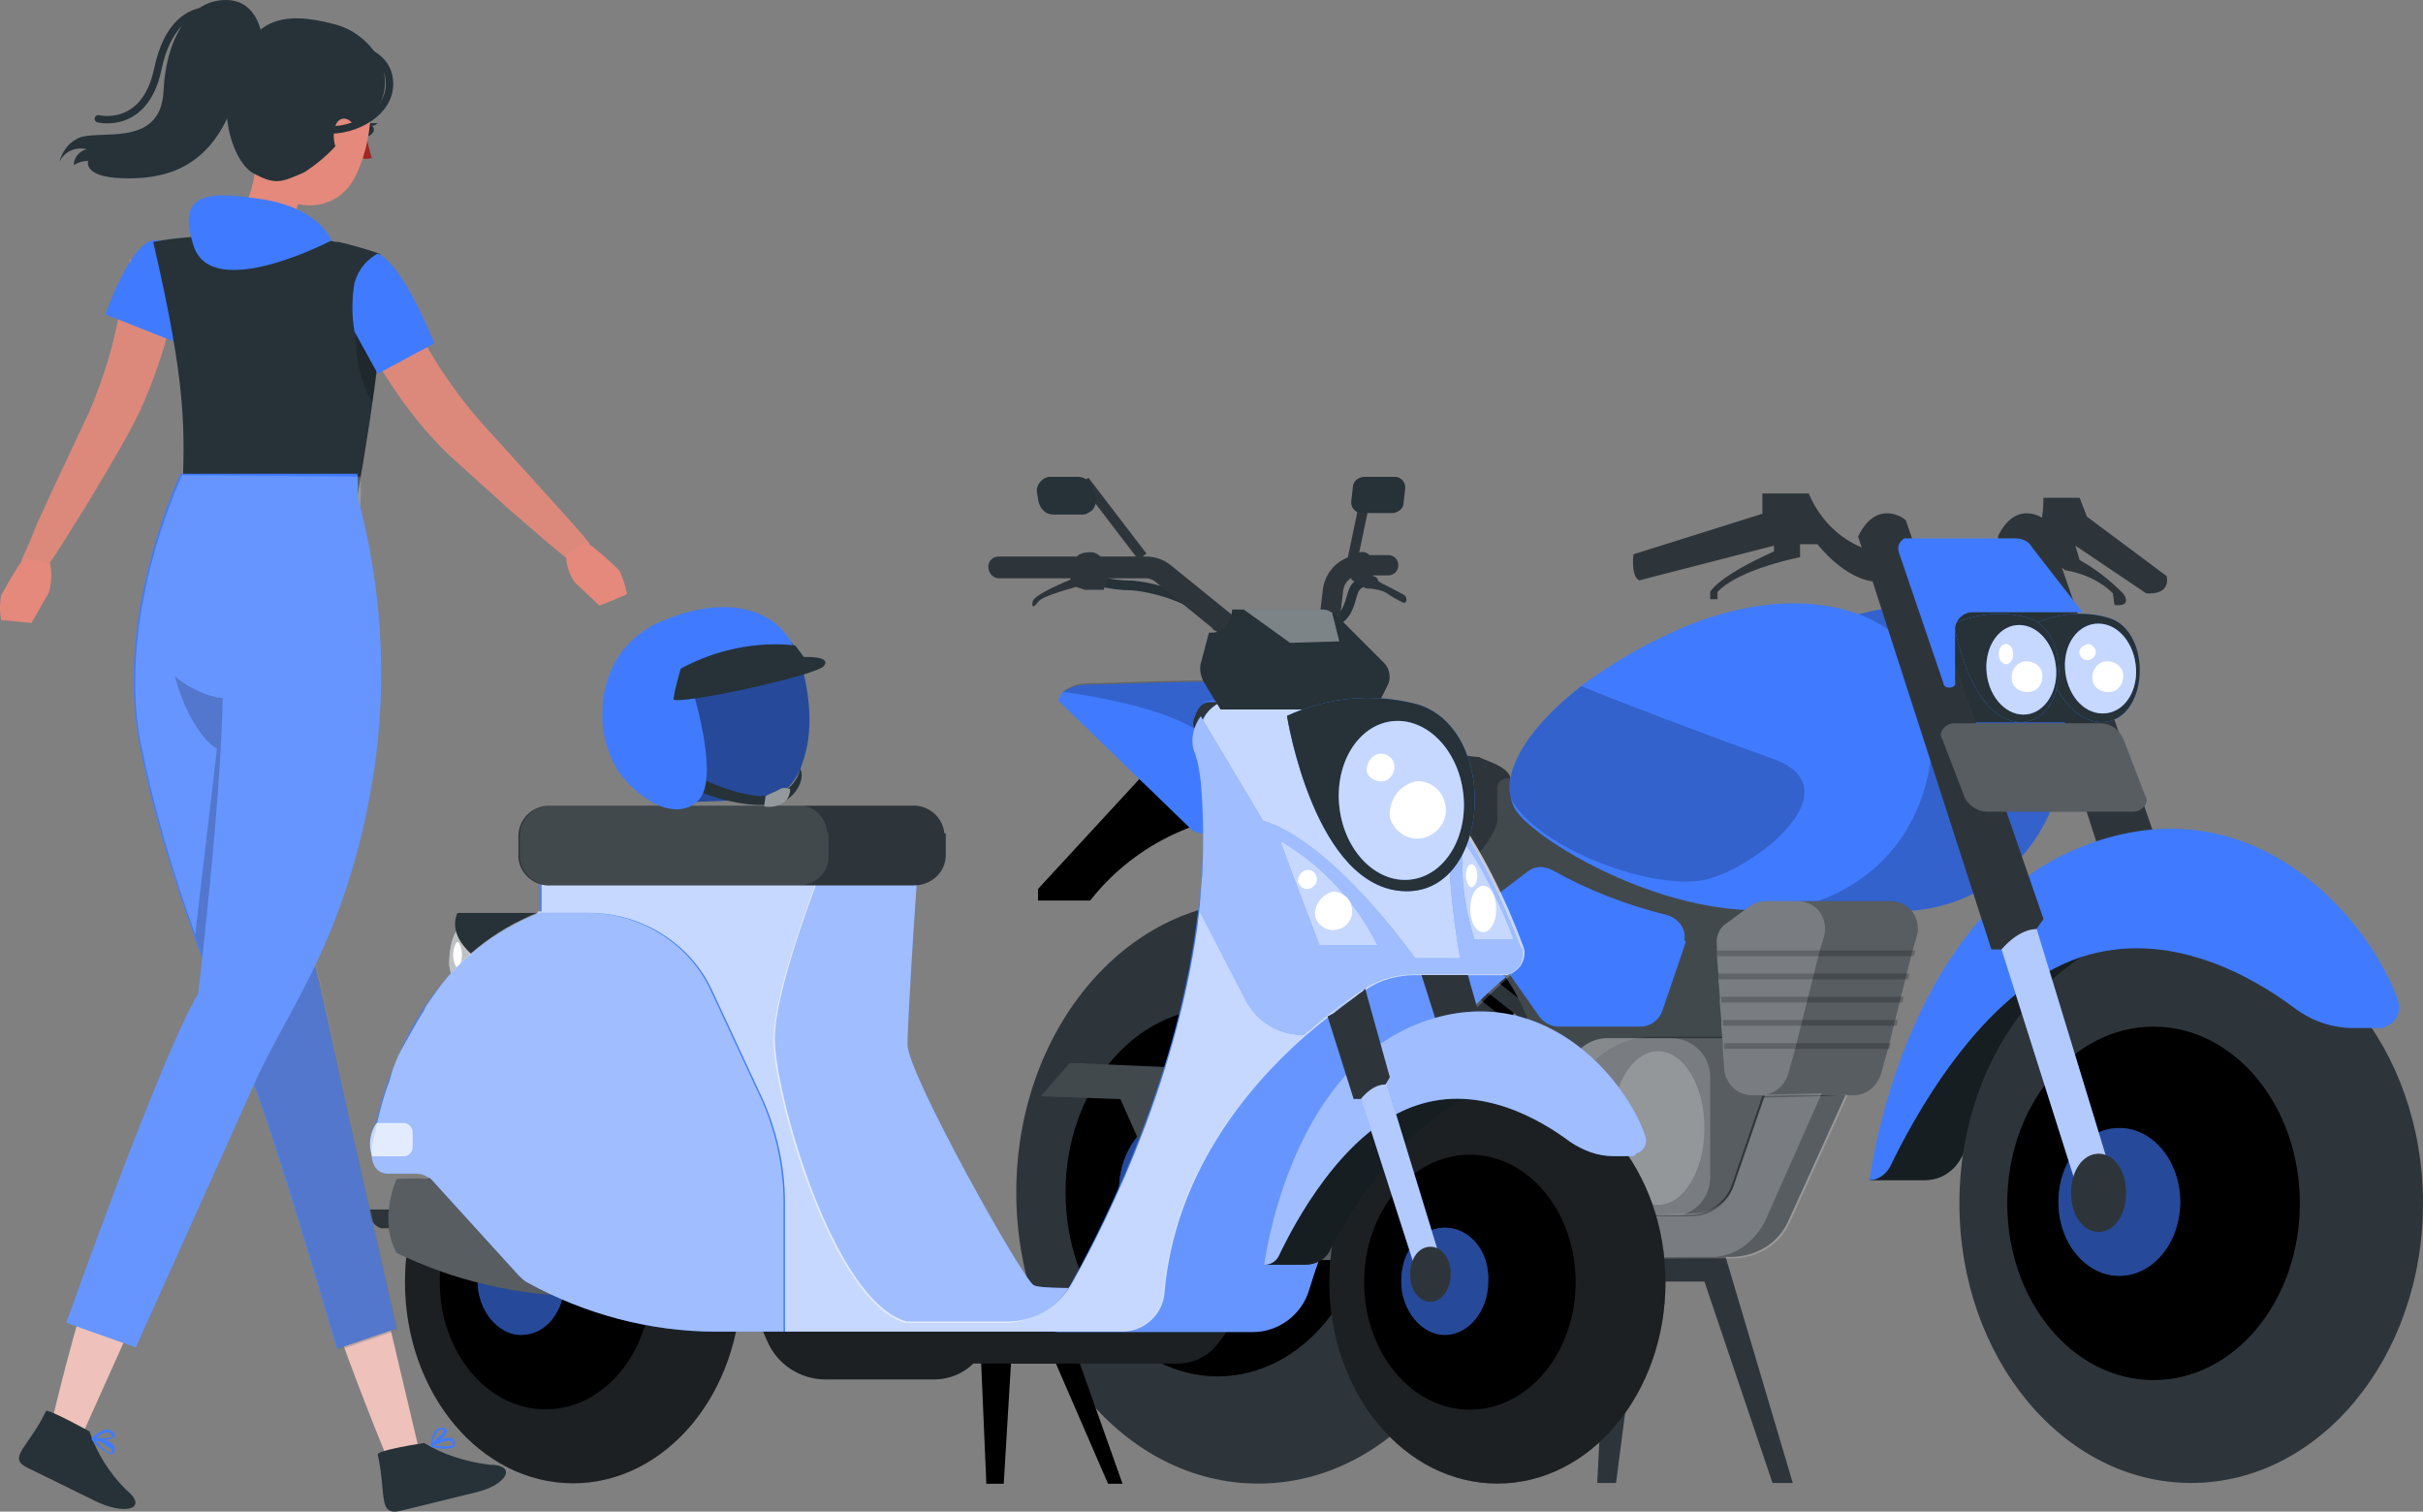 <?xml version="1.0" encoding="UTF-8" standalone="no"?>
<!-- Generator: Adobe Illustrator 26.0.1, SVG Export Plug-In . SVG Version: 6.00 Build 0)  -->

<svg
   xmlns:dc="http://purl.org/dc/elements/1.1/"
   xmlns:cc="http://creativecommons.org/ns#"
   xmlns:rdf="http://www.w3.org/1999/02/22-rdf-syntax-ns#"
   xmlns:svg="http://www.w3.org/2000/svg"
   xmlns="http://www.w3.org/2000/svg"
   xmlns:sodipodi="http://sodipodi.sourceforge.net/DTD/sodipodi-0.dtd"
   xmlns:inkscape="http://www.inkscape.org/namespaces/inkscape"
   version="1.1"
   id="Calque_1"
   x="0px"
   y="0px"
   viewBox="0 0 167.249 104.338"
   xml:space="preserve"
   sodipodi:docname="newMoto.svg"
   width="167.249"
   height="104.338"
   inkscape:version="0.92.5 (2060ec1f9f, 2020-04-08)"><rect x="0" y="0" width="167.249" height="104.338" fill="#808080" stroke="none"/><defs
   id="defs237" /><sodipodi:namedview
   pagecolor="#ffffff"
   bordercolor="#666666"
   borderopacity="1"
   objecttolerance="10"
   gridtolerance="10"
   guidetolerance="10"
   inkscape:pageopacity="0"
   inkscape:pageshadow="2"
   inkscape:window-width="1920"
   inkscape:window-height="1055"
   id="namedview235"
   showgrid="false"
   inkscape:zoom="0.12291667"
   inkscape:cx="83.375"
   inkscape:cy="52.337855"
   inkscape:window-x="1920"
   inkscape:window-y="0"
   inkscape:window-maximized="1"
   inkscape:current-layer="Calque_1" />
<style
   type="text/css"
   id="style2">
	.st0{fill:#2E353A;}
	.st1{fill:#407BFF;}
	.st2{opacity:0.4;enable-background:new    ;}
	.st3{opacity:0.1;fill:#FFFFFF;enable-background:new    ;}
	.st4{opacity:0.6;fill:#FFFFFF;enable-background:new    ;}
	.st5{opacity:0.2;fill:#FFFFFF;enable-background:new    ;}
	.st6{opacity:0.2;enable-background:new    ;}
	.st7{fill:#263238;}
	.st8{opacity:0.7;fill:#FFFFFF;enable-background:new    ;}
	.st9{fill:#FFFFFF;}
	.st10{fill:none;stroke:#263238;stroke-width:0.668;stroke-linecap:round;stroke-linejoin:round;}
	.st11{opacity:0.5;fill:#FFFFFF;enable-background:new    ;}
	.st12{opacity:0.4;fill:#FFFFFF;enable-background:new    ;}
	.st13{fill:#E4897B;}
	.st14{fill:#A02724;}
	.st15{fill:none;stroke:#263238;stroke-width:0.51;stroke-linecap:round;stroke-linejoin:round;}
	.st16{fill:#DC897C;}
	.st17{fill:#EEC1BB;}
</style>
<g
   id="Groupe_521"
   transform="translate(-518.327,-1102.561)">
	<g
   id="vehicle_1"
   transform="translate(131.876,228.621)">
		<g
   id="Groupe_495">
			<g
   id="Groupe_482"
   transform="translate(0,28.143)">
				<ellipse
   id="Ellipse_254"
   class="st0"
   cx="473.3"
   cy="928.1"
   rx="16.7"
   ry="20.1"
   style="fill:#2e353a" />
				<ellipse
   id="Ellipse_255"
   cx="470.5"
   cy="928.1"
   rx="10.5"
   ry="12.7" />
				<g
   id="Groupe_481"
   transform="translate(7.09,14.67)">
					<ellipse
   id="Ellipse_256"
   class="st1"
   cx="461"
   cy="913.3"
   rx="4.4"
   ry="5.3"
   style="fill:#407bff" />
					<ellipse
   id="Ellipse_257"
   class="st2"
   cx="461"
   cy="913.3"
   rx="4.4"
   ry="5.3"
   style="opacity:0.4;enable-background:new" />
				</g>
			</g>
			<path
   id="Tracé_1328"
   d="m 490.6,936.8 -4.6,14 2.3,1 4.1,-12.3 z"
   inkscape:connector-curvature="0" />
			<g
   id="Groupe_483"
   transform="translate(28.969,31.003)">
				<path
   id="Tracé_1329"
   class="st0"
   d="m 459.7,908.8 3.3,2.6 c 0.2,0.2 0.5,0.1 0.7,-0.1 0,0 0,0 0,0 v 0 c 0.2,-0.2 0.1,-0.5 -0.1,-0.7 l -3.3,-2.6 c -0.2,-0.2 -0.5,-0.1 -0.7,0.1 v 0 c -0.2,0.3 -0.1,0.6 0.1,0.7 z"
   inkscape:connector-curvature="0"
   style="fill:#2e353a" />
				<path
   id="Tracé_1330"
   class="st0"
   d="m 459.1,910.6 3.3,2.6 c 0.2,0.2 0.5,0.1 0.7,-0.1 v 0 c 0.2,-0.2 0.1,-0.5 -0.1,-0.7 l -3.3,-2.6 c -0.2,-0.2 -0.5,-0.1 -0.7,0.1 0,0 0,0 0,0 v 0 c -0.2,0.2 -0.1,0.5 0.1,0.7 0,0 0,0 0,0 z"
   inkscape:connector-curvature="0"
   style="fill:#2e353a" />
				<path
   id="Tracé_1331"
   class="st0"
   d="m 458.5,912.3 3.3,2.6 c 0.2,0.2 0.5,0.1 0.7,-0.1 v 0 c 0.2,-0.2 0.1,-0.5 -0.1,-0.7 l -3.3,-2.6 c -0.2,-0.2 -0.5,-0.1 -0.7,0.1 0,0 0,0 0,0 v 0 c -0.1,0.3 -0.1,0.6 0.1,0.7 0,0 0,0 0,0 z"
   inkscape:connector-curvature="0"
   style="fill:#2e353a" />
				<path
   id="Tracé_1332"
   class="st0"
   d="m 457.9,914.1 3.3,2.6 c 0.2,0.2 0.5,0.1 0.7,-0.1 0,0 0,0 0,0 v 0 c 0.2,-0.2 0.1,-0.5 -0.1,-0.7 l -3.3,-2.6 c -0.2,-0.2 -0.5,-0.1 -0.7,0.1 0,0 0,0 0,0 v 0 c -0.1,0.2 -0.1,0.5 0.1,0.7 0,0 0,0 0,0 z"
   inkscape:connector-curvature="0"
   style="fill:#2e353a" />
				<path
   id="Tracé_1333"
   class="st0"
   d="m 457.3,915.8 3.3,2.6 c 0.2,0.2 0.5,0.1 0.7,-0.1 0,0 0,0 0,0 v 0 c 0.2,-0.2 0.1,-0.5 -0.1,-0.7 l -3.3,-2.6 c -0.2,-0.2 -0.5,-0.1 -0.7,0.1 0,0 0,0 0,0 v 0 c -0.1,0.2 -0.1,0.5 0.1,0.7 0,0 0,0 0,0 z"
   inkscape:connector-curvature="0"
   style="fill:#2e353a" />
				<path
   id="Tracé_1334"
   class="st0"
   d="m 456.8,917.6 3.3,2.6 c 0.2,0.2 0.5,0.1 0.7,-0.1 v 0 c 0.2,-0.2 0.1,-0.5 -0.1,-0.7 l -3.3,-2.6 c -0.2,-0.2 -0.5,-0.1 -0.7,0.1 v 0 c -0.2,0.2 -0.1,0.5 0.1,0.7 0,-0.1 0,0 0,0 z"
   inkscape:connector-curvature="0"
   style="fill:#2e353a" />
			</g>
			<g
   id="Groupe_484"
   transform="translate(1.692,39.306)">
				<path
   id="Tracé_1335"
   class="st0"
   d="m 493.2,909.5 -34.6,-1.5 -2,2.3 5.5,0.2 3.1,7 30.6,1.3 z"
   inkscape:connector-curvature="0"
   style="fill:#2e353a" />
				<path
   id="Tracé_1336"
   class="st3"
   d="m 488.6,909.3 -30,-1.3 -2,2.3 5.5,0.2 3.1,7 26,1.1 z"
   inkscape:connector-curvature="0"
   style="opacity:0.1;fill:#ffffff;enable-background:new" />
			</g>
			<path
   id="Tracé_1337"
   class="st0"
   d="m 505,958.8 5.2,17.5 h -1.4 l -4.7,-13.9 h -4.3 l -1.8,13.9 h -1.3 l 0.9,-17.7 z"
   inkscape:connector-curvature="0"
   style="fill:#2e353a" />
			<g
   id="Groupe_485"
   transform="translate(67.751,1.373)">
				<path
   id="Tracé_1338"
   class="st1"
   d="m 463.9,929.8 2.6,8.3 5.9,18.6 2.2,-1.4 -5.7,-18.7 -2.6,-8.6 c -0.7,0.5 -1.6,1.1 -2.4,1.8 z"
   inkscape:connector-curvature="0"
   style="fill:#407bff" />
				<path
   id="Tracé_1339"
   class="st4"
   d="m 463.9,929.8 2.6,8.3 5.9,18.6 2.2,-1.4 -5.7,-18.7 -2.6,-8.6 c -0.7,0.5 -1.6,1.1 -2.4,1.8 z"
   inkscape:connector-curvature="0"
   style="opacity:0.6;fill:#ffffff;enable-background:new" />
				<path
   id="Tracé_1340"
   class="st0"
   d="m 456.6,909.6 9.2,28.5 h 0.7 c 1.3,-1.5 2.4,-1.4 2.4,-1.4 l 0.5,-0.7 -9.5,-27.5 c 0,-0.1 -2,-1.6 -3.3,1.1 z"
   inkscape:connector-curvature="0"
   style="fill:#2e353a" />
				<path
   id="Tracé_1341"
   class="st0"
   d="m 471.3,954.9 c 0,1.5 0.8,2.7 1.9,2.7 1.1,0 1.9,-1.2 1.9,-2.7 0,-1.5 -0.8,-2.7 -1.9,-2.7 -1.1,0 -1.9,1.2 -1.9,2.7 z"
   inkscape:connector-curvature="0"
   style="fill:#2e353a" />
			</g>
			<path
   id="Tracé_1342"
   d="m 466.4,926.3 -8.3,9 v 0.8 h 3.6 c 2.9,-3.7 7.3,-5.9 12,-6.1 z"
   inkscape:connector-curvature="0" />
			<g
   id="Groupe_486"
   transform="translate(10.481,18.258)">
				<path
   id="Tracé_1343"
   class="st0"
   d="m 499.7,915.1 -5.7,21.9 -6.1,5.7 v 0 c 0,0.4 -0.3,0.7 -0.7,0.7 v 0 h -4.1 c -0.4,0 -0.7,-0.3 -0.7,-0.7 v 0 -11.5 c 0,-3.5 -1.3,-6.8 -3.5,-9.4 v 0 c -1.3,-1.5 -2.9,-2.7 -4.8,-3.5 l -17.5,-8 1.3,-2.3 29.3,1.9 z"
   inkscape:connector-curvature="0"
   style="fill:#2e353a" />
				<path
   id="Tracé_1344"
   class="st3"
   d="m 499.7,915.1 -5.7,21.9 -6.1,5.7 v 0 c 0,0.4 -0.3,0.7 -0.7,0.7 v 0 h -4.1 c -0.4,0 -0.7,-0.3 -0.7,-0.7 v 0 -11.5 c 0,-3.5 -1.3,-6.8 -3.5,-9.4 v 0 c -1.3,-1.5 -2.9,-2.7 -4.8,-3.5 l -17.5,-8 1.3,-2.3 29.3,1.9 z"
   inkscape:connector-curvature="0"
   style="opacity:0.1;fill:#ffffff;enable-background:new" />
			</g>
			<path
   id="Rectangle_614"
   class="st0"
   d="m 505.1,957.9 h -4.5 c -3.2,0 -5.9,-2.6 -5.9,-5.9 v -0.6 c 0,-3.2 2.6,-5.9 5.9,-5.9 h 4.5 c 3.2,0 5.9,2.6 5.9,5.9 v 0.6 c -0.1,3.3 -2.7,5.9 -5.9,5.9 z"
   inkscape:connector-curvature="0"
   style="fill:#2e353a" />
			<path
   id="Tracé_1345"
   class="st5"
   d="m 494.7,948.3 v 6.9 c 0,1.5 1.2,2.7 2.7,2.7 h 10.8 c 1.5,0 2.7,-1.2 2.7,-2.7 v -6.9 c 0,-1.5 -1.2,-2.7 -2.7,-2.7 h -10.8 c -1.5,0 -2.7,1.2 -2.7,2.7 z"
   inkscape:connector-curvature="0"
   style="opacity:0.2;fill:#ffffff;enable-background:new" />
			<path
   id="Tracé_1346"
   class="st5"
   d="m 494.7,948.3 v 6.9 c 0,1.5 1.2,2.7 2.7,2.7 h 4.4 c 1.5,0 2.7,-1.2 2.7,-2.7 v -6.9 c 0,-1.5 -1.2,-2.7 -2.7,-2.7 h -4.4 c -1.5,0 -2.7,1.2 -2.7,2.7 z"
   inkscape:connector-curvature="0"
   style="opacity:0.2;fill:#ffffff;enable-background:new" />
			<path
   id="Tracé_1347"
   class="st1"
   d="m 526.7,918.1 c -2.2,-2.2 -8.3,-4.1 -16.5,0 -8.2,4.1 -11.6,9.2 -9.8,11.9 1.8,2.7 13.9,9.5 21.9,5.8 7.9,-3.7 8.1,-14 4.4,-17.7 z"
   inkscape:connector-curvature="0"
   style="fill:#407bff" />
			<path
   id="Tracé_1348"
   class="st6"
   d="m 526.7,918.1 c -2.2,-2.2 -8.3,-4.1 -16.5,0 -8.2,4.1 -11.6,9.2 -9.8,11.9 1.8,2.7 13.9,9.5 21.9,5.8 7.9,-3.7 8.1,-14 4.4,-17.7 z"
   inkscape:connector-curvature="0"
   style="opacity:0.2;enable-background:new" />
			<path
   id="Tracé_1349"
   class="st1"
   d="m 490.7,928.9 c 0.1,0.4 0.2,0.7 0.4,1 1.8,2.6 13.9,9.5 21.9,5.8 8,-3.7 8.2,-13.9 4.5,-17.7 -2.2,-2.2 -8.3,-4.1 -16.5,0 -1.9,0.9 -3.6,2 -5.3,3.2 -3.7,2.9 -5.4,5.7 -5,7.7 z"
   inkscape:connector-curvature="0"
   style="fill:#407bff" />
			<path
   id="Tracé_1350"
   class="st7"
   d="m 531.5,923.8 h -10.4 c -1,0 -1.8,-0.8 -1.8,-1.8 v 0 -3.8 c 0,-1 0.6,-2.8 1.6,-2.8 l 9.1,1 z"
   inkscape:connector-curvature="0"
   style="fill:#263238" />
			<path
   id="Tracé_1351"
   class="st7"
   d="m 515.5,955.4 h 3.8 c 1.1,0 2,-0.6 2.5,-1.5 2,-3.7 7.8,-13.3 15.9,-15.6 10.2,-2.9 -5.5,-4.7 -11.2,-0.6 -5.6,4 -11,17.7 -11,17.7 z"
   inkscape:connector-curvature="0"
   style="fill:#263238" />
			<path
   id="Tracé_1352"
   class="st2"
   d="m 515.5,955.4 h 3.8 c 1.1,0 2,-0.6 2.5,-1.5 2,-3.7 7.8,-13.3 15.9,-15.6 10.2,-2.9 -5.5,-4.7 -11.2,-0.6 -5.6,4 -11,17.7 -11,17.7 z"
   inkscape:connector-curvature="0"
   style="opacity:0.4;enable-background:new" />
			<ellipse
   id="Ellipse_258"
   class="st0"
   cx="537.7"
   cy="957"
   rx="16"
   ry="19.3"
   style="fill:#2e353a" />
			<ellipse
   id="Ellipse_259"
   cx="535.1"
   cy="957"
   rx="10.1"
   ry="12.2" />
			<g
   id="Groupe_487"
   transform="translate(71.938,43.801)">
				<ellipse
   id="Ellipse_260"
   class="st1"
   cx="460.8"
   cy="913.1"
   rx="4.2"
   ry="5.1"
   style="fill:#407bff" />
				<ellipse
   id="Ellipse_261"
   class="st2"
   cx="460.8"
   cy="913.1"
   rx="4.2"
   ry="5.1"
   style="opacity:0.4;enable-background:new" />
			</g>
			<path
   id="Tracé_1353"
   class="st1"
   d="m 550.7,944.9 h -1.8 c -1.5,0 -2.9,-0.5 -4.1,-1.4 -2.8,-2.1 -8.6,-5.5 -14.7,-3.5 -7,2.3 -11.8,11.6 -13.2,14.5 -0.3,0.5 -0.8,0.9 -1.4,0.9 v 0 c 0,0 2.2,-18.1 14.6,-23 12,-4.8 20.1,5.3 21.9,10.7 0.2,0.7 -0.2,1.5 -0.9,1.7 -0.1,0.1 -0.3,0.1 -0.4,0.1 z"
   inkscape:connector-curvature="0"
   style="fill:#407bff" />
			<g
   id="Groupe_488"
   transform="translate(58.107,1.373)">
				<path
   id="Tracé_1354"
   class="st1"
   d="m 463.9,929.8 2.6,8.3 5.9,18.6 2.2,-1.4 -5.7,-18.7 -2.6,-8.6 c -0.7,0.5 -1.6,1.1 -2.4,1.8 z"
   inkscape:connector-curvature="0"
   style="fill:#407bff" />
				<path
   id="Tracé_1355"
   class="st4"
   d="m 463.9,929.8 2.6,8.3 5.9,18.6 2.2,-1.4 -5.7,-18.7 -2.6,-8.6 c -0.7,0.5 -1.6,1.1 -2.4,1.8 z"
   inkscape:connector-curvature="0"
   style="opacity:0.6;fill:#ffffff;enable-background:new" />
				<path
   id="Tracé_1356"
   class="st0"
   d="m 456.6,909.6 9.2,28.5 h 0.7 c 1.3,-1.5 2.4,-1.4 2.4,-1.4 l 0.5,-0.7 -9.5,-27.5 c 0,-0.1 -2,-1.6 -3.3,1.1 z"
   inkscape:connector-curvature="0"
   style="fill:#2e353a" />
				<path
   id="Tracé_1357"
   class="st0"
   d="m 471.3,954.9 c 0,1.5 0.8,2.7 1.9,2.7 1.1,0 1.9,-1.2 1.9,-2.7 0,-1.5 -0.8,-2.7 -1.9,-2.7 -1.1,0 -1.9,1.2 -1.9,2.7 z"
   inkscape:connector-curvature="0"
   style="fill:#2e353a" />
			</g>
			<g
   id="Groupe_490"
   transform="translate(70.29,8.285)">
				<g
   id="Groupe_489">
					<path
   id="Tracé_1358"
   class="st1"
   d="m 456.6,908.7 c 0,0 1.1,6.7 4.6,6.8 3.3,0 3.6,-6.3 0.5,-7.2 -1.7,-0.5 -3.5,-0.3 -5.1,0.4 z"
   inkscape:connector-curvature="0"
   style="fill:#407bff" />
					<path
   id="Tracé_1359"
   class="st7"
   d="m 456.6,908.7 c 0,0 1.1,6.7 4.6,6.8 3.3,0 3.6,-6.3 0.5,-7.2 -1.7,-0.5 -3.5,-0.3 -5.1,0.4 z"
   inkscape:connector-curvature="0"
   style="fill:#263238" />
				</g>
				<path
   id="Tracé_1360"
   class="st1"
   d="m 463.6,911.8 c 0.1,1.7 -0.9,3.1 -2.3,3.1 -1.4,0 -2.5,-1.4 -2.6,-3.1 -0.1,-1.7 0.9,-3.1 2.3,-3.1 1.4,0 2.5,1.4 2.6,3.1 z"
   inkscape:connector-curvature="0"
   style="fill:#407bff" />
				<path
   id="Tracé_1361"
   class="st8"
   d="m 463.6,911.8 c 0.1,1.7 -0.9,3.1 -2.3,3.1 -1.4,0 -2.5,-1.4 -2.6,-3.1 -0.1,-1.7 0.9,-3.1 2.3,-3.1 1.4,0 2.5,1.4 2.6,3.1 z"
   inkscape:connector-curvature="0"
   style="opacity:0.7;fill:#ffffff;enable-background:new" />
				<path
   id="Tracé_1362"
   class="st9"
   d="m 460.6,912.6 c 0.1,0.6 0.7,0.9 1.3,0.8 0.6,-0.1 0.9,-0.7 0.8,-1.3 -0.1,-0.5 -0.6,-0.8 -1.1,-0.8 -0.6,0 -1.1,0.6 -1,1.3 z"
   inkscape:connector-curvature="0"
   style="fill:#ffffff" />
				<path
   id="Tracé_1363"
   class="st9"
   d="m 459.7,910.8 c 0.1,0.3 0.4,0.5 0.7,0.4 0.3,-0.1 0.5,-0.4 0.4,-0.7 -0.1,-0.2 -0.3,-0.4 -0.5,-0.4 -0.4,0.1 -0.7,0.4 -0.6,0.7 z"
   inkscape:connector-curvature="0"
   style="fill:#ffffff" />
			</g>
			<g
   id="Groupe_492"
   transform="translate(64.714,8.285)">
				<g
   id="Groupe_491">
					<path
   id="Tracé_1364"
   class="st1"
   d="m 456.6,908.7 c 0,0 1.1,6.7 4.6,6.8 3.3,0 3.6,-6.3 0.5,-7.2 -1.7,-0.5 -3.5,-0.3 -5.1,0.4 z"
   inkscape:connector-curvature="0"
   style="fill:#407bff" />
					<path
   id="Tracé_1365"
   class="st7"
   d="m 456.6,908.7 c 0,0 1.1,6.7 4.6,6.8 3.3,0 3.6,-6.3 0.5,-7.2 -1.7,-0.5 -3.5,-0.3 -5.1,0.4 z"
   inkscape:connector-curvature="0"
   style="fill:#263238" />
				</g>
				
					<ellipse
   id="Ellipse_262"
   transform="matrix(0.993,-0.119,0.119,0.993,-105.217,61.352)"
   class="st1"
   cx="461.2"
   cy="911.8"
   rx="2.4"
   ry="3.1"
   style="fill:#407bff" />
				
					<ellipse
   id="Ellipse_263"
   transform="matrix(0.993,-0.119,0.119,0.993,-105.217,61.352)"
   class="st8"
   cx="461.2"
   cy="911.8"
   rx="2.4"
   ry="3.1"
   style="opacity:0.7;fill:#ffffff;enable-background:new" />
				<path
   id="Tracé_1366"
   class="st9"
   d="m 460.6,912.6 c 0.1,0.6 0.7,0.9 1.3,0.8 0.6,-0.1 0.9,-0.7 0.8,-1.3 -0.1,-0.5 -0.6,-0.8 -1.1,-0.8 -0.6,0 -1.1,0.6 -1,1.3 z"
   inkscape:connector-curvature="0"
   style="fill:#ffffff" />
				<ellipse
   id="Ellipse_264"
   class="st9"
   cx="460.2"
   cy="910.8"
   rx="0.5"
   ry="0.7"
   style="fill:#ffffff" />
			</g>
			<path
   id="Tracé_1367"
   class="st1"
   d="m 521,921.4 v 0 c -0.2,0 -0.4,-0.1 -0.4,-0.3 l -3.1,-9.1 c -0.1,-0.4 0.1,-0.7 0.4,-0.9 0.1,0 0.1,0 0.2,0 h 7.5 c 0.4,0 0.9,0.2 1.1,0.6 l 3.5,4.5 h -7.6 c -0.6,0 -1.2,0.5 -1.2,1.2 v 0 3.6 c 0.1,0.2 -0.1,0.4 -0.4,0.4 0,0 0,0 0,0 z"
   inkscape:connector-curvature="0"
   style="fill:#407bff" />
			<g
   id="Groupe_493"
   transform="translate(63.821,15.765)">
				<path
   id="Tracé_1368"
   class="st0"
   d="m 459.8,914.2 h 10.1 c 0.4,0 0.8,-0.3 0.9,-0.7 0,-0.2 0,-0.3 -0.1,-0.4 l -1.5,-3.9 c -0.3,-0.7 -0.9,-1.1 -1.6,-1.1 h -10.1 c -0.4,0 -0.8,0.3 -0.9,0.7 0,0.2 0,0.3 0.1,0.4 l 1.5,3.9 c 0.2,0.6 0.9,1.1 1.6,1.1 z"
   inkscape:connector-curvature="0"
   style="fill:#2e353a" />
				<path
   id="Tracé_1369"
   class="st5"
   d="m 459.8,914.2 h 10.1 c 0.4,0 0.8,-0.3 0.9,-0.7 0,-0.2 0,-0.3 -0.1,-0.4 l -1.5,-3.9 c -0.3,-0.7 -0.9,-1.1 -1.6,-1.1 h -10.1 c -0.4,0 -0.8,0.3 -0.9,0.7 0,0.2 0,0.3 0.1,0.4 l 1.5,3.9 c 0.2,0.6 0.9,1.1 1.6,1.1 z"
   inkscape:connector-curvature="0"
   style="opacity:0.2;fill:#ffffff;enable-background:new" />
			</g>
			<ellipse
   id="Ellipse_265"
   class="st5"
   cx="500.9"
   cy="951.8"
   rx="3.2"
   ry="5.3"
   style="opacity:0.2;fill:#ffffff;enable-background:new" />
			<path
   id="Tracé_1370"
   class="st1"
   d="m 502.8,939 -1.6,4.7 c -0.2,0.6 -0.8,1.1 -1.5,1.1 H 494 c -0.5,0 -1,-0.3 -1.3,-0.7 l -4,-5.7 c -0.5,-0.7 -0.3,-1.6 0.3,-2.1 l 2.9,-2.2 c 0.5,-0.4 1.1,-0.4 1.7,-0.1 2.5,1.4 5.1,2.4 7.9,3.1 0.8,0.2 1.4,1 1.2,1.8 0.1,-0.1 0.1,0 0.1,0.1 z"
   inkscape:connector-curvature="0"
   style="fill:#407bff" />
			<path
   id="Tracé_1371"
   class="st0"
   d="m 513.9,949.4 -4,8.8 c -0.7,1.6 -2.3,2.5 -4,2.5 -3.3,-0.1 -8.3,0.1 -8.3,0.1 -0.6,-0.9 -0.9,-1.9 -0.9,-3 h 6.3 c 1.4,0 2.6,-0.9 3,-2.1 l 2.1,-6.1 z"
   inkscape:connector-curvature="0"
   style="fill:#2e353a" />
			<g
   id="Groupe_494"
   transform="translate(48.363,28.04)">
				<path
   id="Tracé_1372"
   class="st0"
   d="m 456.6,911.2 v 0.3 0.4 l 0.1,1.2 v 0.4 l 0.1,1.2 v 0.4 l 0.1,1.2 v 0.4 l 0.1,1.2 v 0.4 l 0.1,1.4 c 0.1,1 0.9,1.8 1.9,1.8 h 7 c 0.9,0 1.6,-0.6 1.9,-1.4 l 0.5,-1.8 0.1,-0.4 0.3,-1.2 0.1,-0.4 0.3,-1.2 0.1,-0.4 0.3,-1.2 0.1,-0.4 0.3,-1.2 0.1,-0.4 0.3,-1 c 0.2,-0.8 -0.1,-1.7 -0.8,-2.1 -0.3,-0.2 -0.7,-0.3 -1,-0.3 H 460 c -0.4,0 -0.8,0.1 -1.2,0.4 l -1.5,1.1 c -0.5,0.3 -0.8,0.9 -0.7,1.6 z"
   inkscape:connector-curvature="0"
   style="fill:#2e353a" />
				<path
   id="Tracé_1373"
   class="st5"
   d="m 456.6,911.2 v 0.3 0.4 l 0.1,1.2 v 0.4 l 0.1,1.2 v 0.4 l 0.1,1.2 v 0.4 l 0.1,1.2 v 0.4 l 0.1,1.4 c 0.1,1 0.9,1.8 1.9,1.8 h 7 c 0.9,0 1.6,-0.6 1.9,-1.4 l 0.5,-1.8 0.1,-0.4 0.3,-1.2 0.1,-0.4 0.3,-1.2 0.1,-0.4 0.3,-1.2 0.1,-0.4 0.3,-1.2 0.1,-0.4 0.3,-1 c 0.2,-0.8 -0.1,-1.7 -0.8,-2.1 -0.3,-0.2 -0.7,-0.3 -1,-0.3 H 460 c -0.4,0 -0.8,0.1 -1.2,0.4 l -1.5,1.1 c -0.5,0.3 -0.8,0.9 -0.7,1.6 z"
   inkscape:connector-curvature="0"
   style="opacity:0.2;fill:#ffffff;enable-background:new" />
				<path
   id="Tracé_1374"
   class="st5"
   d="m 456.6,911.2 v 0.3 0.4 l 0.1,1.2 v 0.4 l 0.1,1.2 v 0.4 l 0.1,1.2 v 0.4 l 0.1,1.2 v 0.4 l 0.1,1.4 c 0.1,1 0.9,1.8 1.9,1.8 h 0.6 c 0.9,0 1.6,-0.6 1.9,-1.4 l 0.5,-1.8 0.1,-0.4 0.3,-1.2 0.1,-0.4 0.3,-1.2 0.1,-0.4 0.3,-1.2 0.1,-0.4 0.3,-1.2 0.1,-0.4 0.3,-1 c 0.2,-0.8 -0.1,-1.7 -0.8,-2.1 -0.3,-0.2 -0.7,-0.3 -1,-0.3 H 460 c -0.4,0 -0.8,0.1 -1.2,0.4 l -1.5,1.1 c -0.5,0.3 -0.8,0.9 -0.7,1.6 z"
   inkscape:connector-curvature="0"
   style="opacity:0.2;fill:#ffffff;enable-background:new" />
				<path
   id="Tracé_1375"
   class="st6"
   d="m 456.6,911.5 v 0.4 h 13.6 l 0.1,-0.4 z"
   inkscape:connector-curvature="0"
   style="opacity:0.2;enable-background:new" />
				<path
   id="Tracé_1376"
   class="st6"
   d="m 456.7,913.1 v 0.4 h 13.1 l 0.1,-0.4 z"
   inkscape:connector-curvature="0"
   style="opacity:0.2;enable-background:new" />
				<path
   id="Tracé_1377"
   class="st6"
   d="m 456.9,914.7 v 0.4 h 12.5 l 0.1,-0.4 z"
   inkscape:connector-curvature="0"
   style="opacity:0.2;enable-background:new" />
				<path
   id="Tracé_1378"
   class="st6"
   d="m 457,916.3 v 0.4 h 12 l 0.1,-0.4 z"
   inkscape:connector-curvature="0"
   style="opacity:0.2;enable-background:new" />
				<path
   id="Tracé_1379"
   class="st6"
   d="m 457.1,917.9 v 0.4 h 11.4 l 0.1,-0.4 z"
   inkscape:connector-curvature="0"
   style="opacity:0.2;enable-background:new" />
			</g>
			<path
   id="Tracé_1380"
   class="st5"
   d="m 496.8,957.9 c 0,1 0.3,2.1 0.9,2.9 v 0.1 c 0,0 2.5,-0.1 5.1,-0.1 h 0.4 c 0.5,0 1,0 1.5,0 0.5,0 0.9,0 1.3,0 1.7,0 3.3,-0.9 4,-2.5 l 4,-8.8 -1.9,0.1 -3.9,0.1 -2.1,6.1 c -0.4,1.3 -1.6,2.1 -3,2.1 z"
   inkscape:connector-curvature="0"
   style="opacity:0.2;fill:#ffffff;enable-background:new" />
			<path
   id="Tracé_1381"
   class="st5"
   d="m 496.8,957.9 c 0,1 0.3,2.1 0.9,2.9 1.4,0 3.4,-0.1 5.2,-0.1 h 0.4 c 0.3,0 0.7,0 1,0 0.2,0 0.3,0 0.5,0 1.5,-0.1 2.8,-1.1 3.5,-2.5 l 3.9,-8.8 -3.9,0.1 -2.1,6.1 c -0.4,1.3 -1.6,2.1 -3,2.1 z"
   inkscape:connector-curvature="0"
   style="opacity:0.2;fill:#ffffff;enable-background:new" />
			<path
   id="Tracé_1382"
   class="st0"
   d="m 490.7,927.7 h -0.3 c -0.4,0 -0.6,0.3 -0.6,0.7 0,0.6 0,1.6 0,2.1 0,1.2 -2.3,3.6 -2.7,3.7 -0.5,0.1 -21.6,-6.6 -21.6,-6.6 0,0 -0.4,-4.6 1.6,-5.5 2,-0.9 13,0.1 14,1 2.1,1.8 4.7,2.9 7.5,3.1 -0.1,0.1 2.1,0.6 2.1,1.5 z"
   inkscape:connector-curvature="0"
   style="fill:#2e353a" />
			<path
   id="Tracé_1383"
   class="st1"
   d="m 459.5,922.3 9.3,9 11,3.3 0.3,-2.3 -10.9,-7.7 c -0.3,-0.2 -0.5,-0.7 -0.3,-1.1 l 0.2,-0.5 c 0.2,-0.4 0.5,-0.6 0.9,-0.6 h 8.3 c 0,0 -1.8,-0.6 -3.3,-1.2 -1.5,-0.5 -12.1,0 -13.6,0 -0.6,0 -1.2,0.2 -1.7,0.6 0,0.1 -0.1,0.3 -0.2,0.5 z"
   inkscape:connector-curvature="0"
   style="fill:#407bff" />
			<path
   id="Tracé_1384"
   class="st0"
   d="m 517.1,912.2 c -2.6,-0.1 -4.8,-1.8 -5.8,-4.2 h -3.2 v 1.4 l -8.9,2.8 c 0,0 -0.2,1.5 0.4,1.8 l 9.7,-2.5 h 2.6 c 0,0 1.9,2.5 4.1,2.6 2.2,0 1.1,-1.9 1.1,-1.9 z"
   inkscape:connector-curvature="0"
   style="fill:#2e353a" />
			<path
   id="Tracé_1385"
   class="st0"
   d="m 510.7,910.3 v 2.1 c 0,0 -4.2,0.8 -5.7,2.4 v 0.5 h -0.5 v -0.5 c 0,0 0.4,-1 4.4,-2.8 v -1.7 z"
   inkscape:connector-curvature="0"
   style="fill:#2e353a" />
			<path
   id="Tracé_1386"
   class="st0"
   d="m 526.8,911.7 c 0.5,-1.1 0.7,-2.2 0.7,-3.4 h 2.5 l 0.5,1.3 5.5,4.1 c 0,0 0.4,1.3 -1.4,1.2 l -4.9,-3.3 0.3,1 c 1.1,0.6 2.1,1.4 3,2.3 0.7,1 -0.6,0.8 -0.6,0.8 l -0.1,-0.8 c -0.9,-0.9 -2.1,-1.4 -3.3,-1.6 z"
   inkscape:connector-curvature="0"
   style="fill:#2e353a" />
			<path
   id="Tracé_1387"
   class="st6"
   d="m 490.7,929 c 1.8,3.5 10.1,6.6 13.7,5.6 3.6,-1 10,-6.3 4.4,-8.3 -4.5,-1.6 -10.8,-4 -13.2,-5 -3.6,2.8 -5.3,5.6 -4.9,7.7 z"
   inkscape:connector-curvature="0"
   style="opacity:0.2;enable-background:new" />
			<path
   id="Tracé_1388"
   class="st6"
   d="m 469,923.4 0.2,-0.5 c 0.2,-0.4 0.5,-0.6 0.9,-0.6 h 8.3 c 0,0 -1.8,-0.6 -3.3,-1.2 -1.5,-0.5 -12.1,0 -13.6,0 -0.6,0 -1.2,0.2 -1.7,0.6 0,0 6.7,0.8 9.5,2.8 -0.3,-0.2 -0.5,-0.7 -0.3,-1.1 z"
   inkscape:connector-curvature="0"
   style="opacity:0.2;enable-background:new" />
			<path
   id="Tracé_1389"
   class="st0"
   d="m 492.9,957.7 -8.4,-0.7 c 0,0 -4.8,-1.7 -5.9,-1.7 -1.2,0 -12.5,-0.5 -12.5,-0.5 -0.8,0.6 -1.5,1.3 -2,2.2 -0.4,1.1 1.4,3.5 1.4,3.5 0,0 18,0.6 18.8,0.6 0.6,-0.1 1.2,-0.3 1.7,-0.6 l 6.9,-0.5 z"
   inkscape:connector-curvature="0"
   style="fill:#2e353a" />
			<path
   id="Tracé_1390"
   class="st5"
   d="m 492.9,957.7 -8.4,-0.7 c 0,0 -4.8,-1.7 -5.9,-1.7 -1.2,0 -12.5,-0.5 -12.5,-0.5 -0.8,0.6 -1.5,1.3 -2,2.2 -0.4,1.1 1.4,3.5 1.4,3.5 0,0 18,0.6 18.8,0.6 0.6,-0.1 1.2,-0.3 1.7,-0.6 l 6.9,-0.5 z"
   inkscape:connector-curvature="0"
   style="opacity:0.2;fill:#ffffff;enable-background:new" />
		</g>
	</g>
	<g
   id="vehicle_2"
   transform="translate(87.11,227.474)">
		<g
   id="Groupe_515">
			<g
   id="Groupe_512">
				<path
   id="Tracé_1391"
   d="m 508.7,977.5 -3.3,-9.3 h -6.5 l 0.4,9.3 h 1.2 l 0.5,-8.3 h 3.1 l 3.6,8.3 z"
   inkscape:connector-curvature="0" />
				<path
   id="Tracé_1392"
   class="st0"
   d="m 482.4,963.6 1.8,4.1 c 0.7,1.6 2.3,2.6 4,2.6 h 7.5 c 1,0 2,-0.4 2.7,-1.1 h 14.1 c 1.1,0 2.1,-0.5 2.8,-1.4 l 1.9,-2.6 z"
   inkscape:connector-curvature="0"
   style="fill:#2e353a" />
				<path
   id="Tracé_1393"
   class="st2"
   d="m 482.4,963.6 1.8,4.1 c 0.7,1.6 2.3,2.6 4,2.6 h 7.5 c 1,0 2,-0.4 2.7,-1.1 h 14.1 c 1.1,0 2.1,-0.5 2.8,-1.4 l 1.9,-2.6 z"
   inkscape:connector-curvature="0"
   style="opacity:0.4;enable-background:new" />
				<path
   id="Tracé_1394"
   class="st10"
   d="m 507.1,915.2 c 0.7,0.2 1.5,0.3 2.3,0.3 2.2,0.2 5.3,1.4 5.8,2.8"
   inkscape:connector-curvature="0"
   style="fill:none;stroke:#263238;stroke-width:0.668;stroke-linecap:round;stroke-linejoin:round" />
				<path
   id="Tracé_1395"
   class="st10"
   d="m 526,915.2 c 0,0 -1.1,-0.2 -1.4,0.8 -0.3,1 -0.4,1.6 -1.4,2.1"
   inkscape:connector-curvature="0"
   style="fill:none;stroke:#263238;stroke-width:0.668;stroke-linecap:round;stroke-linejoin:round" />
				<g
   id="Groupe_498"
   transform="translate(0,41.667)">
					<path
   id="Tracé_1396"
   class="st0"
   d="m 457.5,918.2 h 0.9 v -1.3 h -1.7 c -0.1,0.6 0.3,1.1 0.8,1.3 z"
   inkscape:connector-curvature="0"
   style="fill:#2e353a" />
					<g
   id="Groupe_497"
   transform="translate(2.673)">
						<ellipse
   id="Ellipse_266"
   class="st0"
   cx="468.1"
   cy="921.9"
   rx="11.6"
   ry="13.9"
   style="fill:#2e353a" />
						<ellipse
   id="Ellipse_267"
   class="st2"
   cx="468.1"
   cy="921.9"
   rx="11.6"
   ry="13.9"
   style="opacity:0.4;enable-background:new" />
						<ellipse
   id="Ellipse_268"
   cx="466.2"
   cy="921.9"
   rx="7.3"
   ry="8.8" />
						<g
   id="Groupe_496"
   transform="translate(4.91,10.159)">
							<path
   id="Tracé_1397"
   class="st1"
   d="m 459.6,908 c -1.7,0 -3,1.6 -3,3.7 0,2 1.4,3.7 3,3.7 1.7,0 3,-1.6 3,-3.7 0.1,-2.1 -1.3,-3.7 -3,-3.7 z"
   inkscape:connector-curvature="0"
   style="fill:#407bff" />
							<path
   id="Tracé_1398"
   class="st2"
   d="m 459.6,908 c -1.7,0 -3,1.6 -3,3.7 0,2 1.4,3.7 3,3.7 1.7,0 3,-1.6 3,-3.7 0.1,-2.1 -1.3,-3.7 -3,-3.7 z"
   inkscape:connector-curvature="0"
   style="opacity:0.4;enable-background:new" />
						</g>
					</g>
					<path
   id="Tracé_1399"
   class="st0"
   d="m 458.6,914.8 c 0,0 -1.3,2.8 0,5.1 3.9,1.9 8.2,2.9 12.5,3 6.8,0 -2.1,-8.8 -12.5,-8.1 z"
   inkscape:connector-curvature="0"
   style="fill:#2e353a" />
					<path
   id="Tracé_1400"
   class="st5"
   d="m 458.6,914.8 c 0,0 -1.3,2.8 0,5.1 3.9,1.9 8.2,2.9 12.5,3 6.8,0 -2.1,-8.8 -12.5,-8.1 z"
   inkscape:connector-curvature="0"
   style="opacity:0.2;fill:#ffffff;enable-background:new" />
				</g>
				<path
   id="Tracé_1401"
   class="st7"
   d="m 463.3,938.8 c 0,0 -1.1,0.3 -1.1,2.9 0.2,1.2 0.7,2.2 1.5,3.1 0,-0.1 2.5,-6.1 -0.4,-6 z"
   inkscape:connector-curvature="0"
   style="fill:#263238" />
				<path
   id="Tracé_1402"
   class="st8"
   d="m 463.3,938.8 c 0,0 -1.1,0.3 -1.1,2.9 0.2,1.2 0.7,2.2 1.5,3.1 0,-0.1 2.5,-6.1 -0.4,-6 z"
   inkscape:connector-curvature="0"
   style="opacity:0.7;fill:#ffffff;enable-background:new" />
				<path
   id="Tracé_1403"
   class="st7"
   d="m 468.3,938.1 h -5.5 c 0,0 -0.9,1.5 1.4,3.2 2.3,1.7 4.1,-3.2 4.1,-3.2 z"
   inkscape:connector-curvature="0"
   style="fill:#263238" />
				<path
   id="Tracé_1404"
   class="st9"
   d="m 462.5,941 c 0,0.5 0.2,0.9 0.3,0.9 0.1,0 0.3,-0.4 0.3,-0.9 0,-0.5 -0.2,-0.9 -0.3,-0.9 -0.1,0 -0.3,0.4 -0.3,0.9 z"
   inkscape:connector-curvature="0"
   style="fill:#ffffff" />
				<g
   id="Groupe_499"
   transform="translate(16.161,24.592)">
					<path
   id="Tracé_1405"
   class="st1"
   d="m 477.7,922.6 c 0,2 7.9,16.1 8.7,16.6 0.8,0.5 11.1,-0.1 11.1,-0.1 l -0.8,2.9 h -28.3 l -11.8,-22.8 7.8,-11.2 14.2,0.4 c -0.1,0 -0.9,12.2 -0.9,14.2 z"
   inkscape:connector-curvature="0"
   style="fill:#407bff" />
					<path
   id="Tracé_1406"
   class="st11"
   d="m 477.7,922.6 c 0,2 7.9,16.1 8.7,16.6 0.8,0.5 11.1,-0.1 11.1,-0.1 l -0.8,2.9 h -28.3 l -11.8,-22.8 7.8,-11.2 14.2,0.4 c -0.1,0 -0.9,12.2 -0.9,14.2 z"
   inkscape:connector-curvature="0"
   style="opacity:0.5;fill:#ffffff;enable-background:new" />
				</g>
				<g
   id="Groupe_500"
   transform="translate(47.476,29.829)">
					<path
   id="Tracé_1407"
   class="st1"
   d="m 487.7,912.7 c 0,0 -9.2,7.1 -13.6,21.6 -0.5,1.7 -2.1,2.9 -3.9,2.9 h -13.6 l 15.8,-25.7 8.3,-3.5 z"
   inkscape:connector-curvature="0"
   style="fill:#407bff" />
					<path
   id="Tracé_1408"
   class="st5"
   d="m 488.8,911.9 c -6.9,5.9 -12,13.7 -14.7,22.4 -0.5,1.7 -2.1,2.9 -3.8,2.9 h -13.6 l 15.8,-25.7 8.3,-3.5 z"
   inkscape:connector-curvature="0"
   style="opacity:0.2;fill:#ffffff;enable-background:new" />
				</g>
				<path
   id="Tracé_1409"
   class="st1"
   d="m 456.9,955.1 c 0.1,0.6 0.5,1 1.1,1 h 2 c 0.4,0 0.7,0.2 1,0.4 l 6,6.6 c 0.2,0.2 0.4,0.4 0.6,0.5 4,2.2 8.5,3.4 13,3.4 h 28 c 1.5,0 2.8,-1.2 2.9,-2.7 0.7,-8.1 5.6,-14 9.7,-17.7 1.3,-1.2 2.7,-2.2 4.2,-3.2 1,-0.7 2.2,-1 3.4,-1 h 6.4 c 0.8,-0.1 1.3,-0.8 1.2,-1.6 0,-0.1 0,-0.2 -0.1,-0.2 -1.3,-3.4 -2.9,-6.7 -5,-9.7 -1.8,-2.7 -3.7,-5.2 -5.7,-7.6 h -9 c -0.9,0 -1.8,0.5 -2.3,1.3 -0.5,0.7 -0.7,1.5 -0.5,2.3 0.6,3.7 0.6,7.5 0.1,11.2 -1.3,11 -6.2,21 -8.7,25.5 -0.9,1.7 -2.6,2.7 -4.5,2.8 h -7 c -5.1,-1.5 -9.1,-15.8 -9.1,-19.5 0,-4 4,-13.6 4,-13.6 h -20.1 v 4.8 c -0.4,0 -0.2,0.1 -0.3,0.1 -7.7,3.1 -10.4,11 -11.3,15.6 -0.1,0.3 -0.1,0.8 0,1.3 z"
   inkscape:connector-curvature="0"
   style="fill:#407bff" />
				<path
   id="Tracé_1410"
   class="st8"
   d="m 468.3,938.1 c 0.1,-0.1 -0.1,-0.1 0.3,-0.1 v -4.8 h 20.1 c 0,0 -4,9.6 -4,13.6 0,3.7 4,18.1 9.1,19.5 h 7 c 1.9,0 3.6,-1.1 4.5,-2.8 2.6,-4.6 7.4,-14.5 8.7,-25.5 0.5,-3.7 0.4,-7.5 -0.1,-11.2 -0.1,-0.8 0.1,-1.6 0.5,-2.3 0.5,-0.8 1.4,-1.2 2.3,-1.3 h 9 c 2.1,2.4 4,5 5.7,7.6 2.1,3 3.7,6.2 5,9.7 0.2,0.7 -0.2,1.5 -0.9,1.8 -0.1,0 -0.1,0 -0.2,0.1 h -6.4 c -1.2,0 -2.4,0.3 -3.4,1 -1.5,1 -2.8,2 -4.2,3.2 -4.1,3.6 -9,9.6 -9.7,17.7 -0.1,1.5 -1.4,2.7 -2.9,2.7 h -23.3 v -8.9 c 0,-2.6 -0.6,-5.2 -1.7,-7.5 l -3.3,-7.1 c -1.5,-3.3 -4.9,-5.4 -8.5,-5.4 h -3.1 -0.5 c -0.7,0.3 -0.8,0.3 0,0 z"
   inkscape:connector-curvature="0"
   style="opacity:0.7;fill:#ffffff;enable-background:new" />
				<g
   id="Groupe_501"
   transform="translate(42.837,5.603)">
					<path
   id="Tracé_1411"
   class="st0"
   d="m 478,914.7 h -2.6 c -0.7,0 -1.3,-0.2 -1.9,-0.7 l -5.3,-4.3 c -0.2,-0.2 -0.5,-0.3 -0.7,-0.3 h -10.2 c -0.4,0 -0.7,-0.4 -0.7,-0.8 0,-0.4 0.3,-0.7 0.7,-0.7 h 10.2 c 0.6,0 1.2,0.2 1.7,0.6 l 5.3,4.3 c 0.3,0.2 0.6,0.3 0.9,0.3 h 2.6 c 0.7,0 1.4,-0.5 1.5,-1.3 l 0.2,-1.7 c 0.2,-1.3 1.3,-2.3 2.6,-2.3 h 1.9 c 0.4,0 0.7,0.3 0.7,0.7 0,0.4 -0.3,0.7 -0.7,0.7 v 0 h -1.9 c -0.6,0 -1.1,0.4 -1.2,1 l -0.2,1.7 c -0.2,1.7 -1.5,2.8 -2.9,2.8 z"
   inkscape:connector-curvature="0"
   style="fill:#2e353a" />
				</g>
				<g
   id="Groupe_502"
   transform="translate(57.463,9.156)">
					<path
   id="Tracé_1412"
   class="st7"
   d="m 456.9,913.1 1.1,1.8 h 10.7 l 0.8,-1.6 c 0.3,-0.5 0.2,-1.2 -0.2,-1.6 l -3.2,-3.2 c -0.1,-0.1 -0.3,-0.2 -0.4,-0.3 -0.1,0 -0.2,-0.1 -0.2,-0.1 -0.2,-0.1 -0.4,-0.1 -0.6,-0.1 h -6.1 c 0,0 0,1.7 -1.6,1.6 l -0.5,1.9 c -0.2,0.5 -0.1,1.1 0.2,1.6 z"
   inkscape:connector-curvature="0"
   style="fill:#263238" />
					<path
   id="Tracé_1413"
   class="st12"
   d="m 462.8,910.3 3.4,-0.1 -0.5,-2 c -0.1,0 -0.2,-0.1 -0.2,-0.1 -0.2,-0.1 -0.4,-0.1 -0.6,-0.1 h -5.3 z"
   inkscape:connector-curvature="0"
   style="opacity:0.4;fill:#ffffff;enable-background:new" />
				</g>
				<path
   id="Tracé_1414"
   class="st0"
   d="m 496.5,932.7 v 1.4 c 0,1.2 -1,2.1 -2.2,2.1 0,0 -0.1,0 -0.1,0 h -24.9 c -1.2,0.1 -2.2,-0.8 -2.3,-1.9 0,0 0,-0.1 0,-0.1 v -1.4 c 0,-1.2 1,-2.1 2.1,-2.1 0,0 0.1,0 0.1,0 h 24.9 c 1.2,-0.1 2.2,0.8 2.3,1.9 0.1,0 0.1,0 0.1,0.1 z"
   inkscape:connector-curvature="0"
   style="fill:#2e353a" />
				<path
   id="Tracé_1415"
   class="st3"
   d="m 488.4,932.7 v 1.4 c 0.1,1.1 -0.8,2 -1.9,2.1 -0.1,0 -0.2,0 -0.2,0 h -16.9 c -1.2,0.1 -2.2,-0.8 -2.3,-1.9 0,0 0,-0.1 0,-0.1 v -1.4 c 0,-1.2 1,-2.1 2.1,-2.1 0,0 0.1,0 0.1,0 h 16.9 c 1.1,-0.1 2,0.7 2.1,1.8 0.1,0 0.1,0.1 0.1,0.2 z"
   inkscape:connector-curvature="0"
   style="opacity:0.1;fill:#ffffff;enable-background:new" />
				<g
   id="Groupe_503"
   transform="translate(48.897,0.635)">
					
						<rect
   id="Rectangle_615"
   x="458.5"
   y="907.5"
   transform="matrix(0.794,-0.608,0.608,0.794,-458.921,466.058)"
   class="st0"
   width="0.7"
   height="6.6"
   style="fill:#2e353a" />
				</g>
				<path
   id="Tracé_1416"
   class="st7"
   d="m 503.7,908 h 1.9 c 0.4,0 0.8,0.2 0.9,0.6 l 0.3,0.6 c 0.2,0.5 0,1.1 -0.5,1.3 -0.1,0.1 -0.3,0.1 -0.4,0.1 h -2 c -0.5,0 -0.9,-0.4 -1,-0.9 l -0.1,-0.6 c -0.1,-0.5 0.3,-1 0.8,-1.1 0,0 0,0 0.1,0 z"
   inkscape:connector-curvature="0"
   style="fill:#263238" />
				<g
   id="Groupe_504"
   transform="translate(67.218,1.457)">
					
						<rect
   id="Rectangle_616"
   x="455.1"
   y="910"
   transform="matrix(0.206,-0.979,0.979,0.206,-527.669,1170.472)"
   class="st0"
   width="4.8"
   height="0.7"
   style="fill:#2e353a" />
				</g>
				<path
   id="Tracé_1417"
   class="st7"
   d="m 527.4,908 h -2 c -0.4,0 -0.8,0.3 -0.8,0.7 l -0.1,0.9 c -0.1,0.4 0.2,0.9 0.7,0.9 0,0 0.1,0 0.1,0 h 2 c 0.4,0 0.8,-0.3 0.8,-0.7 l 0.1,-0.9 c 0.1,-0.4 -0.2,-0.9 -0.7,-0.9 -0.1,0 -0.1,0 -0.1,0 z"
   inkscape:connector-curvature="0"
   style="fill:#263238" />
				<g
   id="Groupe_505"
   transform="translate(57.199,16.53)">
					<path
   id="Tracé_1418"
   class="st1"
   d="m 456.9,912.5 c 0.2,2.2 0.2,4.4 0.1,6.5 -0.1,0.8 -0.1,1.6 -0.2,2.4 l 3.2,6.2 c 0.8,1.5 2.3,2.4 4,2.4 v 0 0 c 0.2,-0.2 0.3,-0.3 0.5,-0.4 1.1,-1 2.3,-1.9 3.5,-2.7 1,-0.7 2.3,-1.1 3.5,-1.1 h 6.4 c 0.8,-0.1 1.3,-0.8 1.2,-1.6 0,-0.1 0,-0.2 -0.1,-0.2 -1.3,-3.4 -2.9,-6.7 -5,-9.7 -0.1,3.5 0.2,6.9 0.8,10.4 h -3.1 c 0,0 -5.6,-8 -10.5,-9.5 l -4.3,-7.2 c -0.5,0.7 -0.7,1.5 -0.5,2.3 0.3,0.7 0.4,1.4 0.5,2.2 z"
   inkscape:connector-curvature="0"
   style="fill:#407bff" />
					<path
   id="Tracé_1419"
   class="st11"
   d="m 456.9,912.5 c 0.2,2.2 0.2,4.4 0.1,6.5 -0.1,0.8 -0.1,1.6 -0.2,2.4 l 3.2,6.2 c 0.8,1.5 2.3,2.4 4,2.4 v 0 0 c 0.2,-0.2 0.3,-0.3 0.5,-0.4 1.1,-1 2.3,-1.9 3.5,-2.7 1,-0.7 2.3,-1.1 3.5,-1.1 h 6.4 c 0.8,-0.1 1.3,-0.8 1.2,-1.6 0,-0.1 0,-0.2 -0.1,-0.2 -1.3,-3.4 -2.9,-6.7 -5,-9.7 -0.1,3.5 0.2,6.9 0.8,10.4 h -3.1 c 0,0 -5.6,-8 -10.5,-9.5 l -4.3,-7.2 c -0.5,0.7 -0.7,1.5 -0.5,2.3 0.3,0.7 0.4,1.4 0.5,2.2 z"
   inkscape:connector-curvature="0"
   style="opacity:0.5;fill:#ffffff;enable-background:new" />
					<path
   id="Tracé_1420"
   class="st1"
   d="m 475,916.6 c -0.2,2.3 0.1,4.6 0.8,6.8 h 2.7 c 0,-0.1 -1.8,-4.7 -3.5,-6.8 z"
   inkscape:connector-curvature="0"
   style="fill:#407bff" />
					<path
   id="Tracé_1421"
   class="st8"
   d="m 475,916.6 c -0.2,2.3 0.1,4.6 0.8,6.8 h 2.7 c 0,-0.1 -1.8,-4.7 -3.5,-6.8 z"
   inkscape:connector-curvature="0"
   style="opacity:0.7;fill:#ffffff;enable-background:new" />
					<path
   id="Tracé_1422"
   class="st1"
   d="m 462.4,916.6 c -0.1,-0.1 2.7,7.2 2.7,7.2 h 4 c -1.5,-3 -3.8,-5.5 -6.7,-7.2 z"
   inkscape:connector-curvature="0"
   style="fill:#407bff" />
					<path
   id="Tracé_1423"
   class="st8"
   d="m 462.4,916.6 c -0.1,-0.1 2.7,7.2 2.7,7.2 h 4 c -1.5,-3 -3.8,-5.5 -6.7,-7.2 z"
   inkscape:connector-curvature="0"
   style="opacity:0.7;fill:#ffffff;enable-background:new" />
					<path
   id="Tracé_1424"
   class="st9"
   d="m 464.8,921.8 c 0.2,0.7 0.9,1.1 1.6,0.9 0.7,-0.2 1.1,-0.9 0.9,-1.6 -0.1,-0.6 -0.7,-1 -1.3,-1 -0.7,0.2 -1.3,0.9 -1.2,1.7 z"
   inkscape:connector-curvature="0"
   style="fill:#ffffff" />
					<path
   id="Tracé_1425"
   class="st9"
   d="m 475.5,921.3 c 0,0.9 0.4,1.6 0.9,1.6 0.5,0 0.9,-0.7 0.9,-1.6 0,-0.9 -0.4,-1.6 -0.9,-1.6 -0.5,0 -0.9,0.7 -0.9,1.6 z"
   inkscape:connector-curvature="0"
   style="fill:#ffffff" />
					<path
   id="Tracé_1426"
   class="st9"
   d="m 463.6,919.4 c 0.1,0.3 0.4,0.6 0.8,0.5 0.3,-0.1 0.6,-0.4 0.5,-0.8 -0.1,-0.3 -0.3,-0.5 -0.6,-0.5 -0.4,0 -0.7,0.4 -0.7,0.8 z"
   inkscape:connector-curvature="0"
   style="fill:#ffffff" />
					<path
   id="Tracé_1427"
   class="st9"
   d="m 475.2,919 c 0,0.4 0.2,0.8 0.4,0.8 0.2,0 0.4,-0.4 0.4,-0.8 0,-0.4 -0.2,-0.8 -0.4,-0.8 -0.2,0 -0.4,0.3 -0.4,0.8 z"
   inkscape:connector-curvature="0"
   style="fill:#ffffff" />
				</g>
				<g
   id="Groupe_507"
   transform="translate(63.45,15.202)">
					<g
   id="Groupe_506">
						<path
   id="Tracé_1428"
   class="st1"
   d="m 456.6,909.3 c 0,0 1.9,12 8.2,12.1 5.9,0.1 6.5,-11.2 0.8,-12.9 -3,-0.8 -6.2,-0.5 -9,0.8 z"
   inkscape:connector-curvature="0"
   style="fill:#407bff" />
						<path
   id="Tracé_1429"
   class="st7"
   d="m 456.6,909.3 c 0,0 1.9,12 8.2,12.1 5.9,0.1 6.5,-11.2 0.8,-12.9 -3,-0.8 -6.2,-0.5 -9,0.8 z"
   inkscape:connector-curvature="0"
   style="fill:#263238" />
					</g>
					
						<ellipse
   id="Ellipse_269"
   transform="matrix(0.993,-0.119,0.119,0.993,-105.912,62.047)"
   class="st1"
   cx="464.8"
   cy="914.8"
   rx="4.3"
   ry="5.5"
   style="fill:#407bff" />
					
						<ellipse
   id="Ellipse_270"
   transform="matrix(0.993,-0.119,0.119,0.993,-105.912,62.047)"
   class="st8"
   cx="464.8"
   cy="914.8"
   rx="4.3"
   ry="5.5"
   style="opacity:0.7;fill:#ffffff;enable-background:new" />
					<path
   id="Tracé_1430"
   class="st9"
   d="m 463.7,916.3 c 0.3,1 1.3,1.7 2.4,1.4 1,-0.3 1.7,-1.3 1.4,-2.4 -0.2,-0.9 -1,-1.5 -1.9,-1.5 -1.2,0.2 -2,1.3 -1.9,2.5 z"
   inkscape:connector-curvature="0"
   style="fill:#ffffff" />
					<path
   id="Tracé_1431"
   class="st9"
   d="m 462.1,913.1 c 0.1,0.5 0.7,0.8 1.2,0.7 0.5,-0.1 0.8,-0.7 0.7,-1.2 -0.1,-0.4 -0.5,-0.7 -0.9,-0.7 -0.6,0 -1,0.6 -1,1.2 z"
   inkscape:connector-curvature="0"
   style="fill:#ffffff" />
				</g>
				<path
   id="Tracé_1432"
   class="st1"
   d="m 457.2,952.6 h 1.9 c 0.3,0 0.6,0.3 0.6,0.6 v 0 1.1 c 0,0.3 -0.3,0.6 -0.6,0.6 0,0 0,0 0,0 h -2.2 c -0.3,-0.9 -0.1,-1.7 0.3,-2.3 z"
   inkscape:connector-curvature="0"
   style="fill:#407bff" />
				<path
   id="Tracé_1433"
   class="st8"
   d="m 457.2,952.6 h 1.9 c 0.3,0 0.6,0.3 0.6,0.6 v 0 1.1 c 0,0.3 -0.3,0.6 -0.6,0.6 0,0 0,0 0,0 h -2.2 c -0.3,-0.9 -0.1,-1.7 0.3,-2.3 z"
   inkscape:connector-curvature="0"
   style="opacity:0.7;fill:#ffffff;enable-background:new" />
				<path
   id="Tracé_1434"
   class="st0"
   d="m 505.5,913.6 c 0,0 0.1,-0.4 1,-0.4 0.9,0 1.3,1.4 1.3,1.4 l -0.4,1.2 h -1.3 l -0.6,-0.2 c 0,0 -2.3,0.6 -2.6,1 -0.3,0.4 -0.5,0.5 -0.4,0 0.1,-0.5 2.6,-1.5 2.6,-1.5 z"
   inkscape:connector-curvature="0"
   style="fill:#2e353a" />
				<path
   id="Tracé_1435"
   class="st0"
   d="m 524.4,913.7 c 0.1,-0.3 0.4,-0.5 0.7,-0.5 0.4,-0.1 0.8,0.2 0.9,0.7 0,0 0,0.1 0,0.1 0,0.3 0,0.6 0,0.9 l 0.5,0.4 c 0,0 1.6,0.8 1.7,0.9 0.1,0.1 0.2,0.5 -0.1,0.5 -0.4,-0.2 -0.8,-0.4 -1.2,-0.7 -0.4,-0.2 -0.9,-0.3 -1.4,-0.3 l -1,-0.6 z"
   inkscape:connector-curvature="0"
   style="fill:#2e353a" />
				<g
   id="Groupe_511"
   transform="translate(61.978,34.388)">
					<g
   id="Groupe_508"
   transform="translate(10.759)">
						<path
   id="Tracé_1436"
   class="st1"
   d="m 459.2,908.2 6.4,20.7 -1.6,1 -6.4,-20.1 z"
   inkscape:connector-curvature="0"
   style="fill:#407bff" />
						<path
   id="Tracé_1437"
   class="st4"
   d="m 459.2,908.2 6.4,20.7 -1.6,1 -6.4,-20.1 z"
   inkscape:connector-curvature="0"
   style="opacity:0.6;fill:#ffffff;enable-background:new" />
						<path
   id="Tracé_1438"
   class="st0"
   d="m 456.6,908 2.7,8.5 h 0.5 c 0.9,-1.1 1.7,-1 1.7,-1 l 0.3,-0.5 -2,-7 z"
   inkscape:connector-curvature="0"
   style="fill:#2e353a" />
						<path
   id="Tracé_1439"
   class="st0"
   d="m 463.2,928.6 c 0,1.1 0.6,1.9 1.4,1.9 0.8,0 1.4,-0.9 1.4,-1.9 0,-1.1 -0.6,-1.9 -1.4,-1.9 -0.8,0 -1.4,0.9 -1.4,1.9 z"
   inkscape:connector-curvature="0"
   style="fill:#2e353a" />
					</g>
					<ellipse
   id="Ellipse_271"
   class="st0"
   cx="472.6"
   cy="929.2"
   rx="11.6"
   ry="13.9"
   style="fill:#2e353a" />
					<ellipse
   id="Ellipse_272"
   class="st2"
   cx="472.6"
   cy="929.2"
   rx="11.6"
   ry="13.9"
   style="opacity:0.4;enable-background:new" />
					<path
   id="Tracé_1440"
   class="st7"
   d="m 456.6,928 h 2.7 c 0.8,0 1.5,-0.4 1.8,-1.1 1.4,-2.7 5.6,-9.6 11.5,-11.3 7.3,-2.1 -4,-3.4 -8,-0.5 -4,2.9 -8,12.9 -8,12.9 z"
   inkscape:connector-curvature="0"
   style="fill:#263238" />
					<path
   id="Tracé_1441"
   class="st2"
   d="m 456.6,928 h 2.7 c 0.8,0 1.5,-0.4 1.8,-1.1 1.4,-2.7 5.6,-9.6 11.5,-11.3 7.3,-2.1 -4,-3.4 -8,-0.5 -4,2.9 -8,12.9 -8,12.9 z"
   inkscape:connector-curvature="0"
   style="opacity:0.4;enable-background:new" />
					<ellipse
   id="Ellipse_273"
   cx="470.7"
   cy="929.2"
   rx="7.3"
   ry="8.8" />
					<g
   id="Groupe_509"
   transform="translate(9.363,17.439)">
						<path
   id="Tracé_1442"
   class="st1"
   d="m 459.6,908 c -1.7,0 -3,1.6 -3,3.7 0,2 1.4,3.7 3,3.7 1.6,0 3,-1.6 3,-3.7 0.1,-2.1 -1.3,-3.7 -3,-3.7 z"
   inkscape:connector-curvature="0"
   style="fill:#407bff" />
						<path
   id="Tracé_1443"
   class="st2"
   d="m 459.6,908 c -1.7,0 -3,1.6 -3,3.7 0,2 1.4,3.7 3,3.7 1.6,0 3,-1.6 3,-3.7 0.1,-2.1 -1.3,-3.7 -3,-3.7 z"
   inkscape:connector-curvature="0"
   style="opacity:0.4;enable-background:new" />
					</g>
					<path
   id="Tracé_1444"
   class="st1"
   d="m 481.9,920.5 h -1.3 c -1.1,0 -2.1,-0.4 -3,-1 -2,-1.5 -6.2,-4 -10.6,-2.5 -5.1,1.7 -8.5,8.3 -9.5,10.4 -0.2,0.4 -0.6,0.6 -1,0.6 v 0 c 0,0 1.6,-13 10.5,-16.6 8.6,-3.4 14.5,3.8 15.8,7.7 0.2,0.5 -0.1,1.1 -0.6,1.2 -0.1,0.2 -0.2,0.2 -0.3,0.2 z"
   inkscape:connector-curvature="0"
   style="fill:#407bff" />
					<path
   id="Tracé_1445"
   class="st11"
   d="m 481.9,920.5 h -1.3 c -1.1,0 -2.1,-0.4 -3,-1 -2,-1.5 -6.2,-4 -10.6,-2.5 -5.1,1.7 -8.5,8.3 -9.5,10.4 -0.2,0.4 -0.6,0.6 -1,0.6 v 0 c 0,0 1.6,-13 10.5,-16.6 8.6,-3.4 14.5,3.8 15.8,7.7 0.2,0.5 -0.1,1.1 -0.6,1.2 -0.1,0.2 -0.2,0.2 -0.3,0.2 z"
   inkscape:connector-curvature="0"
   style="opacity:0.5;fill:#ffffff;enable-background:new" />
					<g
   id="Groupe_510"
   transform="translate(4.274,0.954)">
						<path
   id="Tracé_1446"
   class="st1"
   d="m 457,909.6 1.9,6 4.3,13.4 1.6,-1 -4.1,-13.4 -1.9,-6.2 c -0.6,0.3 -1.2,0.7 -1.8,1.2 z"
   inkscape:connector-curvature="0"
   style="fill:#407bff" />
						<path
   id="Tracé_1447"
   class="st4"
   d="m 457,909.6 1.9,6 4.3,13.4 1.6,-1 -4.1,-13.4 -1.9,-6.2 c -0.6,0.3 -1.2,0.7 -1.8,1.2 z"
   inkscape:connector-curvature="0"
   style="opacity:0.6;fill:#ffffff;enable-background:new" />
						<path
   id="Tracé_1448"
   class="st0"
   d="m 456.6,909.9 1.8,5.7 h 0.5 c 0.9,-1.1 1.7,-1 1.7,-1 l 0.3,-0.5 -1.7,-6.1 c 0,0 -0.1,0 -0.1,0.1 -0.1,0.1 -0.3,0.2 -0.4,0.3 -0.5,0.4 -1.1,0.8 -1.7,1.3 z"
   inkscape:connector-curvature="0"
   style="fill:#2e353a" />
						<path
   id="Tracé_1449"
   class="st0"
   d="m 462.3,927.7 c 0,1.1 0.6,1.9 1.4,1.9 0.8,0 1.4,-0.9 1.4,-1.9 0,-1.1 -0.6,-1.9 -1.4,-1.9 -0.8,0 -1.4,0.8 -1.4,1.9 z"
   inkscape:connector-curvature="0"
   style="fill:#2e353a" />
					</g>
				</g>
				<path
   id="Tracé_1450"
   class="st11"
   d="m 456.9,955.1 c 0.1,0.6 0.5,1 1.1,1 h 2 c 0.4,0 0.7,0.2 1,0.4 l 6,6.6 c 0.2,0.2 0.4,0.4 0.6,0.5 4,2.2 8.5,3.4 13,3.4 h 4.7 v -8.9 c 0,-2.6 -0.6,-5.2 -1.7,-7.5 l -3.3,-7.1 c -1.5,-3.3 -4.9,-5.4 -8.5,-5.4 h -3.1 -0.4 c -3,1.2 -5.5,3.2 -7.3,5.9 -0.2,0.3 -0.4,0.5 -0.5,0.8 -0.5,0.8 -1,1.7 -1.5,2.6 -0.4,0.7 -0.7,1.5 -0.9,2.3 -0.5,1.3 -0.8,2.6 -1.1,4 -0.1,0.4 -0.2,0.9 -0.1,1.4 z"
   inkscape:connector-curvature="0"
   style="opacity:0.5;fill:#ffffff;enable-background:new" />
			</g>
			<g
   id="Groupe_514"
   transform="translate(16.207,8.937)">
				<path
   id="Tracé_1451"
   class="st1"
   d="m 469.8,910.7 c 0.1,0.2 0.2,0.3 0.3,0.5 0.1,0.2 0.1,0.5 0.2,0.7 0.6,2.2 0.9,4.7 0.1,6.9 -0.3,1.1 -1.1,2 -2.1,2.5 -0.9,0.1 -1.8,0.2 -2.6,0.1 l -2.8,0.1 c -0.2,0 -0.4,0 -0.5,-0.1 -0.2,-0.1 -0.3,-0.2 -0.4,-0.4 -0.5,-0.7 -1,-1.4 -1.4,-2.1 -0.5,-0.7 -0.8,-1.6 -1,-2.4 -0.1,-1.1 0,-2.1 0.5,-3.1 0.5,-1.3 1.4,-2.4 2.7,-3.1 0.3,-0.2 0.7,-0.3 1.1,-0.4 1.2,-0.3 4.8,-0.8 5.9,0.8 z"
   inkscape:connector-curvature="0"
   style="fill:#407bff" />
				<path
   id="Tracé_1452"
   class="st2"
   d="m 469.8,910.7 c 0.1,0.2 0.2,0.3 0.3,0.5 0.1,0.2 0.1,0.5 0.2,0.7 0.6,2.2 0.9,4.7 0.1,6.9 -0.3,1.1 -1.1,2 -2.1,2.5 -0.9,0.1 -1.8,0.2 -2.6,0.1 l -2.8,0.1 c -0.2,0 -0.4,0 -0.5,-0.1 -0.2,-0.1 -0.3,-0.2 -0.4,-0.4 -0.5,-0.7 -1,-1.4 -1.4,-2.1 -0.5,-0.7 -0.8,-1.6 -1,-2.4 -0.1,-1.1 0,-2.1 0.5,-3.1 0.5,-1.3 1.4,-2.4 2.7,-3.1 0.3,-0.2 0.7,-0.3 1.1,-0.4 1.2,-0.3 4.8,-0.8 5.9,0.8 z"
   inkscape:connector-curvature="0"
   style="opacity:0.4;enable-background:new" />
				<path
   id="Tracé_1453"
   class="st13"
   d="m 462.8,917.9 c -0.1,-0.8 -0.9,-1.3 -1.7,-1.1 -1,0.2 -1.3,2.3 1.3,2.6 0.4,-0.1 0.6,-0.5 0.4,-1.5 z"
   inkscape:connector-curvature="0"
   style="fill:#e4897b" />
				<path
   id="Tracé_1454"
   class="st7"
   d="m 460.9,909.9 c 0,0 4.4,-1.7 8,0.3 3.5,2.1 -5,3.7 -5,3.7 l 1.9,-1.5 c 0,0 -2.5,1.4 -3.7,1.3 z"
   inkscape:connector-curvature="0"
   style="fill:#263238" />
				<g
   id="Groupe_513"
   transform="translate(6.452,11.207)">
					<path
   id="Tracé_1455"
   class="st7"
   d="m 463.8,908 c -0.2,0.9 -0.9,1.6 -1.7,1.8 -2,0.5 -5.3,-1.2 -5.3,-1.2 l -0.2,0.9 c 0,0 3.3,1.4 5.5,0.9 1.2,-0.1 2.1,-1.6 1.7,-2.4 z"
   inkscape:connector-curvature="0"
   style="fill:#263238" />
					<path
   id="Tracé_1456"
   class="st7"
   d="m 461.3,910.6 0.1,-0.7 c 0.3,-0.2 0.7,-0.3 1,-0.5 0.2,-0.1 0.4,-0.1 0.7,0 0,0.4 -0.2,0.8 -0.5,1 -0.4,0.2 -0.9,0.3 -1.3,0.2 z"
   inkscape:connector-curvature="0"
   style="fill:#263238" />
					<path
   id="Tracé_1457"
   class="st11"
   d="m 461.3,910.6 0.1,-0.7 c 0.3,-0.2 0.7,-0.3 1,-0.5 0.2,-0.1 0.4,-0.1 0.7,0 0,0.4 -0.2,0.8 -0.5,1 -0.4,0.2 -0.9,0.3 -1.3,0.2 z"
   inkscape:connector-curvature="0"
   style="opacity:0.5;fill:#ffffff;enable-background:new" />
				</g>
				<path
   id="Tracé_1458"
   class="st1"
   d="m 457.7,919.4 c 1.6,2.2 4.2,3.5 5.6,1.9 1.4,-1.7 -0.6,-7.9 -0.6,-7.9 2.2,-1.2 4.8,-1.8 7.3,-1.7 -0.3,-2.5 -3.5,-5 -9,-2.8 -1.7,0.6 -3.1,1.9 -3.8,3.5 -0.1,0.2 -0.1,0.3 -0.2,0.5 -0.1,0.3 -0.2,0.7 -0.3,1.1 -0.1,0.4 -0.1,0.8 -0.1,1.2 -0.1,1.4 0.3,2.9 1.1,4.2 z"
   inkscape:connector-curvature="0"
   style="fill:#407bff" />
				<path
   id="Tracé_1459"
   class="st7"
   d="m 469.9,910.7 c -2.7,-0.3 -5.5,0.3 -7.9,1.6 -0.2,0.7 -0.4,1.4 -0.5,2.1 0,0.5 9.9,-1.6 10.4,-2.3 0.5,-0.7 -1.4,-0.6 -1.4,-0.6 z"
   inkscape:connector-curvature="0"
   style="fill:#263238" />
			</g>
		</g>
	</g>
	<g
   id="Character"
   transform="translate(61.702,194.561)">
		<g
   id="Groupe_520">
			<g
   id="Groupe_517"
   transform="translate(4.112)">
				<path
   id="Tracé_1460"
   class="st13"
   d="m 470.2,918.4 c 0.1,1.8 -0.7,4.6 -2,5.6 0,0 0.9,1.9 4.1,2.5 3.5,0.6 2,-1.4 2,-1.4 -1.9,-0.8 -1.6,-2.2 -1,-3.5 z"
   inkscape:connector-curvature="0"
   style="fill:#e4897b" />
				<g
   id="Groupe_516"
   transform="translate(13.08,2.901)">
					<path
   id="Tracé_1461"
   class="st7"
   d="m 464.6,914 c -0.1,0.2 0,0.4 0.2,0.5 0.1,0 0.3,-0.1 0.4,-0.3 0.1,-0.2 0,-0.4 -0.2,-0.5 -0.2,-0.1 -0.4,0.1 -0.4,0.3 z"
   inkscape:connector-curvature="0"
   style="fill:#263238" />
					<path
   id="Tracé_1462"
   class="st7"
   d="m 464.9,913.6 h 0.6 c 0,0 -0.4,0.4 -0.6,0 z"
   inkscape:connector-curvature="0"
   style="fill:#263238" />
					<path
   id="Tracé_1463"
   class="st14"
   d="m 464.7,914.3 c 0.1,0.6 0.2,1.1 0.4,1.7 -0.3,0.1 -0.6,0.1 -0.9,-0.1 z"
   inkscape:connector-curvature="0"
   style="fill:#a02724" />
					<path
   id="Tracé_1464"
   class="st7"
   d="m 465.3,912.5 c -0.1,0 -0.1,0 0,0 -0.4,-0.2 -0.7,-0.3 -1.1,-0.2 -0.1,0 -0.2,0 -0.2,-0.1 0,-0.1 0,-0.1 0.1,-0.2 0.4,-0.1 0.9,-0.1 1.3,0.2 0.1,0 0.1,0.1 0,0.2 0,0.1 -0.1,0.1 -0.1,0.1 z"
   inkscape:connector-curvature="0"
   style="fill:#263238" />
					<path
   id="Tracé_1465"
   class="st13"
   d="m 457.1,911.2 c -0.5,2.9 -0.8,4 0.2,5.9 1.6,2.8 5.2,2.9 6.6,0.3 1.2,-2.3 1.9,-6.6 -0.5,-8.5 -1.7,-1.4 -4.1,-1.1 -5.5,0.6 -0.4,0.4 -0.7,1 -0.8,1.7 z"
   inkscape:connector-curvature="0"
   style="fill:#e4897b" />
				</g>
				<path
   id="Tracé_1466"
   class="st7"
   d="m 469.1,911.8 c 1.2,-2.1 2.6,-3.2 6.6,-2.1 3,0.8 5.5,5.1 0.7,7.5 -0.8,1.1 -1.8,2 -2.9,2.7 -1.6,0.7 -2,0.9 -3.6,0 -1.4,-0.9 -2.7,-4.9 -0.8,-8.1 z"
   inkscape:connector-curvature="0"
   style="fill:#263238" />
				<path
   id="Tracé_1467"
   class="st13"
   d="m 475.7,916.6 c -0.2,0.5 -0.2,1.1 0,1.6 0.2,0.7 0.8,0.7 1.1,0.3 0.4,-0.6 0.4,-1.3 0.1,-1.9 -0.4,-0.6 -1,-0.5 -1.2,0 z"
   inkscape:connector-curvature="0"
   style="fill:#e4897b" />
				<path
   id="Tracé_1468"
   class="st7"
   d="m 470.6,910.6 c 0,0 -0.2,-2.6 -2.5,-2.6 -2.3,0 -4.1,2.3 -4.3,6.3 -0.2,4.1 -4.8,2.5 -6,3.3 -0.6,0.3 -1,0.9 -1.2,1.6 0.3,-0.7 1.1,-1.1 1.9,-0.9 -0.5,0.1 -0.9,0.6 -0.9,1.1 0.3,-0.2 0.7,-0.3 1,-0.3 0,0 -0.4,1.1 2.3,1.2 2.7,0.1 5.8,-0.5 7.5,-4.6 1.7,-4.1 2.2,-5.1 2.2,-5.1 z"
   inkscape:connector-curvature="0"
   style="fill:#263238" />
				<path
   id="Tracé_1469"
   class="st15"
   d="m 469.3,909.3 c 0,0 -4.6,-2.7 -5.9,3.5 -0.9,4.2 -4.1,3.4 -4.1,3.4"
   inkscape:connector-curvature="0"
   style="fill:none;stroke:#263238;stroke-width:0.51;stroke-linecap:round;stroke-linejoin:round" />
				<path
   id="Tracé_1470"
   class="st15"
   d="m 476.9,911.3 c 0,0 2.5,0.3 2.5,2.5 0,2.2 -2.9,3.5 -4.8,3.1"
   inkscape:connector-curvature="0"
   style="fill:none;stroke:#263238;stroke-width:0.51;stroke-linecap:round;stroke-linejoin:round" />
			</g>
			<path
   id="Tracé_1471"
   class="st16"
   d="m 469.3,926.3 c -0.1,1 -0.4,2 -0.6,2.9 -0.2,0.9 -0.5,1.9 -0.8,2.9 -0.6,1.9 -1.3,3.8 -2.3,5.6 -0.9,1.7 -1.9,3.3 -2.9,5 l -1.5,2.4 c -0.5,0.8 -1,1.6 -1.6,2.4 l -1.5,-0.8 c 0.4,-0.9 0.8,-1.8 1.1,-2.6 l 1.2,-2.6 2.4,-5.1 c 0.7,-1.7 1.3,-3.4 1.7,-5.1 0.2,-0.9 0.4,-1.8 0.6,-2.7 0.2,-0.9 0.4,-1.8 0.5,-2.7 z"
   inkscape:connector-curvature="0"
   style="fill:#dc897c" />
			<path
   id="Tracé_1472"
   class="st13"
   d="m 458.3,946.5 c -0.6,0.8 -1.1,1.7 -1.6,2.6 -0.1,0.6 -0.1,1.1 0,1.7 0.1,0 2.1,0.2 2.1,0.2 l 1.2,-2.1 c 0.2,-0.7 0.2,-1.3 0.1,-2 z"
   inkscape:connector-curvature="0"
   style="fill:#e4897b" />
			<path
   id="Tracé_1473"
   class="st16"
   d="m 483.8,927.8 c 0.4,0.8 0.9,1.6 1.3,2.4 0.5,0.8 0.9,1.6 1.4,2.4 0.9,1.5 2,3 3.2,4.4 l 3.8,4.2 1.9,2.1 c 0.6,0.7 1.3,1.4 1.9,2.2 l -1.2,1.3 c -0.8,-0.6 -1.5,-1.2 -2.2,-1.8 l -2.2,-1.9 c -1.4,-1.3 -2.8,-2.5 -4.3,-3.9 -1.4,-1.4 -2.7,-3 -3.8,-4.7 -0.5,-0.8 -1.1,-1.6 -1.6,-2.5 -0.5,-0.9 -1,-1.7 -1.4,-2.6 z"
   inkscape:connector-curvature="0"
   style="fill:#dc897c" />
			<path
   id="Tracé_1474"
   class="st13"
   d="m 497.1,945.4 c 0.8,0.6 1.6,1.3 2.3,2 0.2,0.5 0.4,1 0.5,1.6 -0.1,0.1 -1.9,0.8 -1.9,0.8 l -1.7,-1.6 c -0.4,-0.6 -0.6,-1.2 -0.6,-1.9 z"
   inkscape:connector-curvature="0"
   style="fill:#e4897b" />
			<path
   id="Tracé_1475"
   class="st1"
   d="m 467.2,924.6 c -1.6,0.2 -3.3,5.1 -3.3,5.1 l 4.8,1.9 c -0.1,0 2.2,-7.4 -1.5,-7 z"
   inkscape:connector-curvature="0"
   style="fill:#407bff" />
			<path
   id="Tracé_1476"
   class="st7"
   d="m 469.2,942.4 c 2.3,0.1 7.2,0.3 12,0.4 3,-17 1.6,-17.3 1.6,-17.3 -0.9,-0.3 -1.9,-0.6 -2.8,-0.8 -0.1,0 -0.1,0 -0.2,0 -0.8,-0.2 -0.9,-0.2 -2,-0.3 -1.8,-0.1 -3.4,-0.2 -5.4,-0.2 -0.1,0 -0.3,0 -0.4,0 -0.4,0 -0.7,0 -1.1,0 -0.2,0 -0.5,0 -0.7,0.1 -0.3,0 -0.5,0.1 -0.8,0.1 -1.3,0.1 -2.2,0.3 -2.2,0.3 2.3,9.9 2.2,12.9 2,17.7 z"
   inkscape:connector-curvature="0"
   style="fill:#263238" />
			<path
   id="Tracé_1477"
   class="st6"
   d="m 481.2,930.8 c -0.1,1.7 0.3,3.5 1.1,5 0.5,-3.3 0.7,-5.6 0.7,-7.1 -0.9,0 -1.8,0.5 -1.8,2.1 z"
   inkscape:connector-curvature="0"
   style="opacity:0.2;enable-background:new" />
			<path
   id="Tracé_1478"
   class="st17"
   d="m 475,984.3 c 2.4,8.6 5.3,17 8.7,25.2 l 2,-0.8 -5.8,-24.5 z"
   inkscape:connector-curvature="0"
   style="fill:#eec1bb" />
			<path
   id="Tracé_1479"
   class="st7"
   d="m 482.7,1008.4 c -0.1,-0.3 3.2,-0.8 3.2,-0.8 1.3,0.8 2.9,1.3 4.5,1.5 2,0 1.2,1.4 -0.9,1.9 l -5.3,1.3 c -1.5,0.3 -0.9,-1.2 -1.5,-3.9 z"
   inkscape:connector-curvature="0"
   style="fill:#263238" />
			<g
   id="Groupe_518"
   transform="translate(29.669,98.558)">
				<path
   id="Tracé_1480"
   class="st1"
   d="m 456.7,909.3 c -0.1,0 -0.1,0 0,0 v 0 c -0.1,0 -0.1,0 0,0 v 0 c -0.1,0 -0.1,0 0,0 v 0 c -0.1,-0.1 -0.1,-0.1 0,0 0,-0.5 0.1,-0.9 0.4,-1.2 0.1,-0.1 0.3,-0.1 0.4,-0.1 0.2,0 0.3,0.1 0.3,0.2 0,0.2 -0.2,0.4 -0.4,0.6 0.2,-0.1 0.5,-0.1 0.7,-0.1 0.1,0 0.2,0.1 0.2,0.2 0.1,0.1 0.1,0.2 0,0.4 -0.1,0.1 -0.2,0.1 -0.3,0.1 -0.4,0.1 -0.9,0 -1.3,-0.1 z m 0.2,-0.1 c 0.5,0.1 1.1,0.1 1.3,0 0,0 0,-0.1 0,-0.2 0,0 -0.1,-0.1 -0.1,-0.1 -0.1,0 -0.3,0 -0.4,0 -0.3,0.1 -0.5,0.2 -0.8,0.3 z m 0.3,-1 c -0.2,0.2 -0.3,0.5 -0.4,0.8 0.4,-0.3 0.8,-0.7 0.8,-0.8 0,0 -0.1,-0.1 -0.1,-0.1 -0.1,0 -0.3,0.1 -0.3,0.1 z"
   inkscape:connector-curvature="0"
   style="fill:#407bff" />
			</g>
			<path
   id="Tracé_1481"
   class="st1"
   d="m 469.1,940.7 c 0,0 -4.5,9.4 -2.9,18.3 1.6,8.9 6.3,20.3 7.6,23 1.3,2.7 6.1,19.1 6.1,19.1 l 4.1,-1.4 c 0,0 -3.7,-16.2 -4.9,-21.9 -0.6,-2.7 -5.3,-21.7 -5.3,-21.7 0,0 8.1,-6 7.5,-15.4 z"
   inkscape:connector-curvature="0"
   style="fill:#407bff" />
			<path
   id="Tracé_1482"
   class="st5"
   d="m 484.1,999.8 -4.1,1.4 c 0,0 -4.8,-16.4 -6.1,-19.1 -0.7,-1.4 -2.2,-5.1 -3.8,-9.6 -1.6,-4.4 -2.9,-8.9 -3.8,-13.4 -1.6,-8.9 2.9,-18.3 2.9,-18.3 l 12.3,0.1 c 0.6,9.4 -7.5,15.4 -7.5,15.4 0,0 0.8,3.3 1.8,7.4 1.4,5.7 3.1,12.7 3.4,14.3 1.2,5.6 4.9,21.8 4.9,21.8 z"
   inkscape:connector-curvature="0"
   style="opacity:0.2;fill:#ffffff;enable-background:new" />
			<path
   id="Tracé_1483"
   class="st17"
   d="m 465.3,988.9 c -2.1,5.9 -3.9,12 -5.3,18.1 l 2,0.7 8.4,-18.7 h -5.1 z"
   inkscape:connector-curvature="0"
   style="fill:#eec1bb" />
			<path
   id="Tracé_1484"
   class="st7"
   d="m 459.8,1005.4 c 0.1,-0.2 3,1.4 3,1.4 0.5,1.5 1.4,2.9 2.5,4 1.6,1.3 0.1,1.8 -1.9,0.9 l -4.9,-2.4 c -1.4,-0.7 0.1,-1.4 1.3,-3.9 z"
   inkscape:connector-curvature="0"
   style="fill:#263238" />
			<g
   id="Groupe_519"
   transform="translate(6.351,98.668)">
				<path
   id="Tracé_1485"
   class="st1"
   d="m 456.6,908.7 c 0,0 0,0 0,0 v 0 c 0,-0.1 0,-0.1 0,0 v 0 c 0,-0.1 0,-0.1 0,0 v 0 c 0,-0.1 0,-0.1 0,-0.1 0,0 0.6,-0.6 1.1,-0.6 0.1,0 0.3,0.1 0.4,0.2 0.1,0.1 0.1,0.2 0.1,0.3 -0.1,0.1 -0.4,0.2 -0.7,0.2 0.2,0.1 0.5,0.2 0.6,0.4 0.1,0.1 0.1,0.2 0.1,0.3 0,0.2 -0.1,0.3 -0.2,0.3 -0.1,0 -0.2,0 -0.3,-0.1 -0.4,-0.2 -0.8,-0.5 -1.1,-0.9 z m 0.3,0.1 c 0.3,0.4 0.8,0.8 1,0.8 0,0 0.1,0 0.1,-0.1 0,-0.1 0,-0.1 0,-0.1 -0.1,-0.1 -0.2,-0.2 -0.3,-0.2 -0.3,-0.3 -0.5,-0.4 -0.8,-0.4 z m 0.8,-0.6 c -0.3,0 -0.6,0.2 -0.8,0.4 0.5,0 1,0 1.1,-0.1 0,0 0,-0.1 -0.1,-0.2 0,0 -0.1,-0.1 -0.1,-0.1 0,0 -0.1,0 -0.1,0 z"
   inkscape:connector-curvature="0"
   style="fill:#407bff" />
			</g>
			<path
   id="Tracé_1486"
   class="st6"
   d="m 484.1,999.8 -4.1,1.4 c 0,0 -4.8,-16.4 -6.1,-19.1 -0.7,-1.4 -2.2,-5.1 -3.8,-9.6 l 1.5,-12.8 c 0,0 -1.8,-1 -2.9,-5 1,0.8 2.2,1.4 3.4,1.5 0.5,0 1.9,3.1 3.7,7.6 1.4,5.7 3.1,12.7 3.4,14.3 1.2,5.5 4.9,21.7 4.9,21.7 z"
   inkscape:connector-curvature="0"
   style="opacity:0.2;enable-background:new" />
			<path
   id="Tracé_1487"
   class="st1"
   d="m 482.4,961.5 c -0.6,3.8 -1.6,7.5 -3.1,11.1 -1.6,3.8 -3.4,6.6 -4.8,9.5 -2.3,5.1 -8.5,18.9 -8.5,18.9 l -4.8,-1.7 c 0,0 6.6,-18.6 9.1,-22.7 0,0 1.6,-13.3 1.7,-20.6 -1.3,-1.4 -2.1,-3.1 -2.3,-4.9 -0.6,-3.6 11.5,-9.2 11.5,-9.2 1.8,6.4 2.2,13.1 1.2,19.6 z"
   inkscape:connector-curvature="0"
   style="fill:#407bff" />
			<path
   id="Tracé_1488"
   class="st5"
   d="m 482.4,961.5 c -0.6,3.8 -1.6,7.5 -3.1,11.1 -1.6,3.8 -3.4,6.6 -4.8,9.5 -2.3,5.1 -8.5,18.9 -8.5,18.9 l -4.8,-1.7 c 0,0 6.6,-18.6 9.1,-22.7 0,0 1.6,-13.3 1.7,-20.6 -1.3,-1.4 -2.1,-3.1 -2.3,-4.9 -0.6,-3.6 11.5,-9.2 11.5,-9.2 1.8,6.4 2.2,13.1 1.2,19.6 z"
   inkscape:connector-curvature="0"
   style="opacity:0.2;fill:#ffffff;enable-background:new" />
			<path
   id="Tracé_1489"
   class="st1"
   d="m 479.5,924.6 c 0,0 -0.7,-2.1 -4.5,-2.8 -3.8,-0.6 -6.3,-0.7 -5,3.2 1.3,3.9 9.5,-0.4 9.5,-0.4 z"
   inkscape:connector-curvature="0"
   style="fill:#407bff" />
			<path
   id="Tracé_1490"
   class="st1"
   d="m 482.7,925.5 c 1.8,0.8 3.9,6.2 3.9,6.2 l -3.9,2.1 -1.6,-2.9 c -0.2,-1.1 -0.2,-2.3 0,-3.4 0.3,-1 0.9,-1.6 1.6,-2 z"
   inkscape:connector-curvature="0"
   style="fill:#407bff" />
		</g>
	</g>
</g>
</svg>